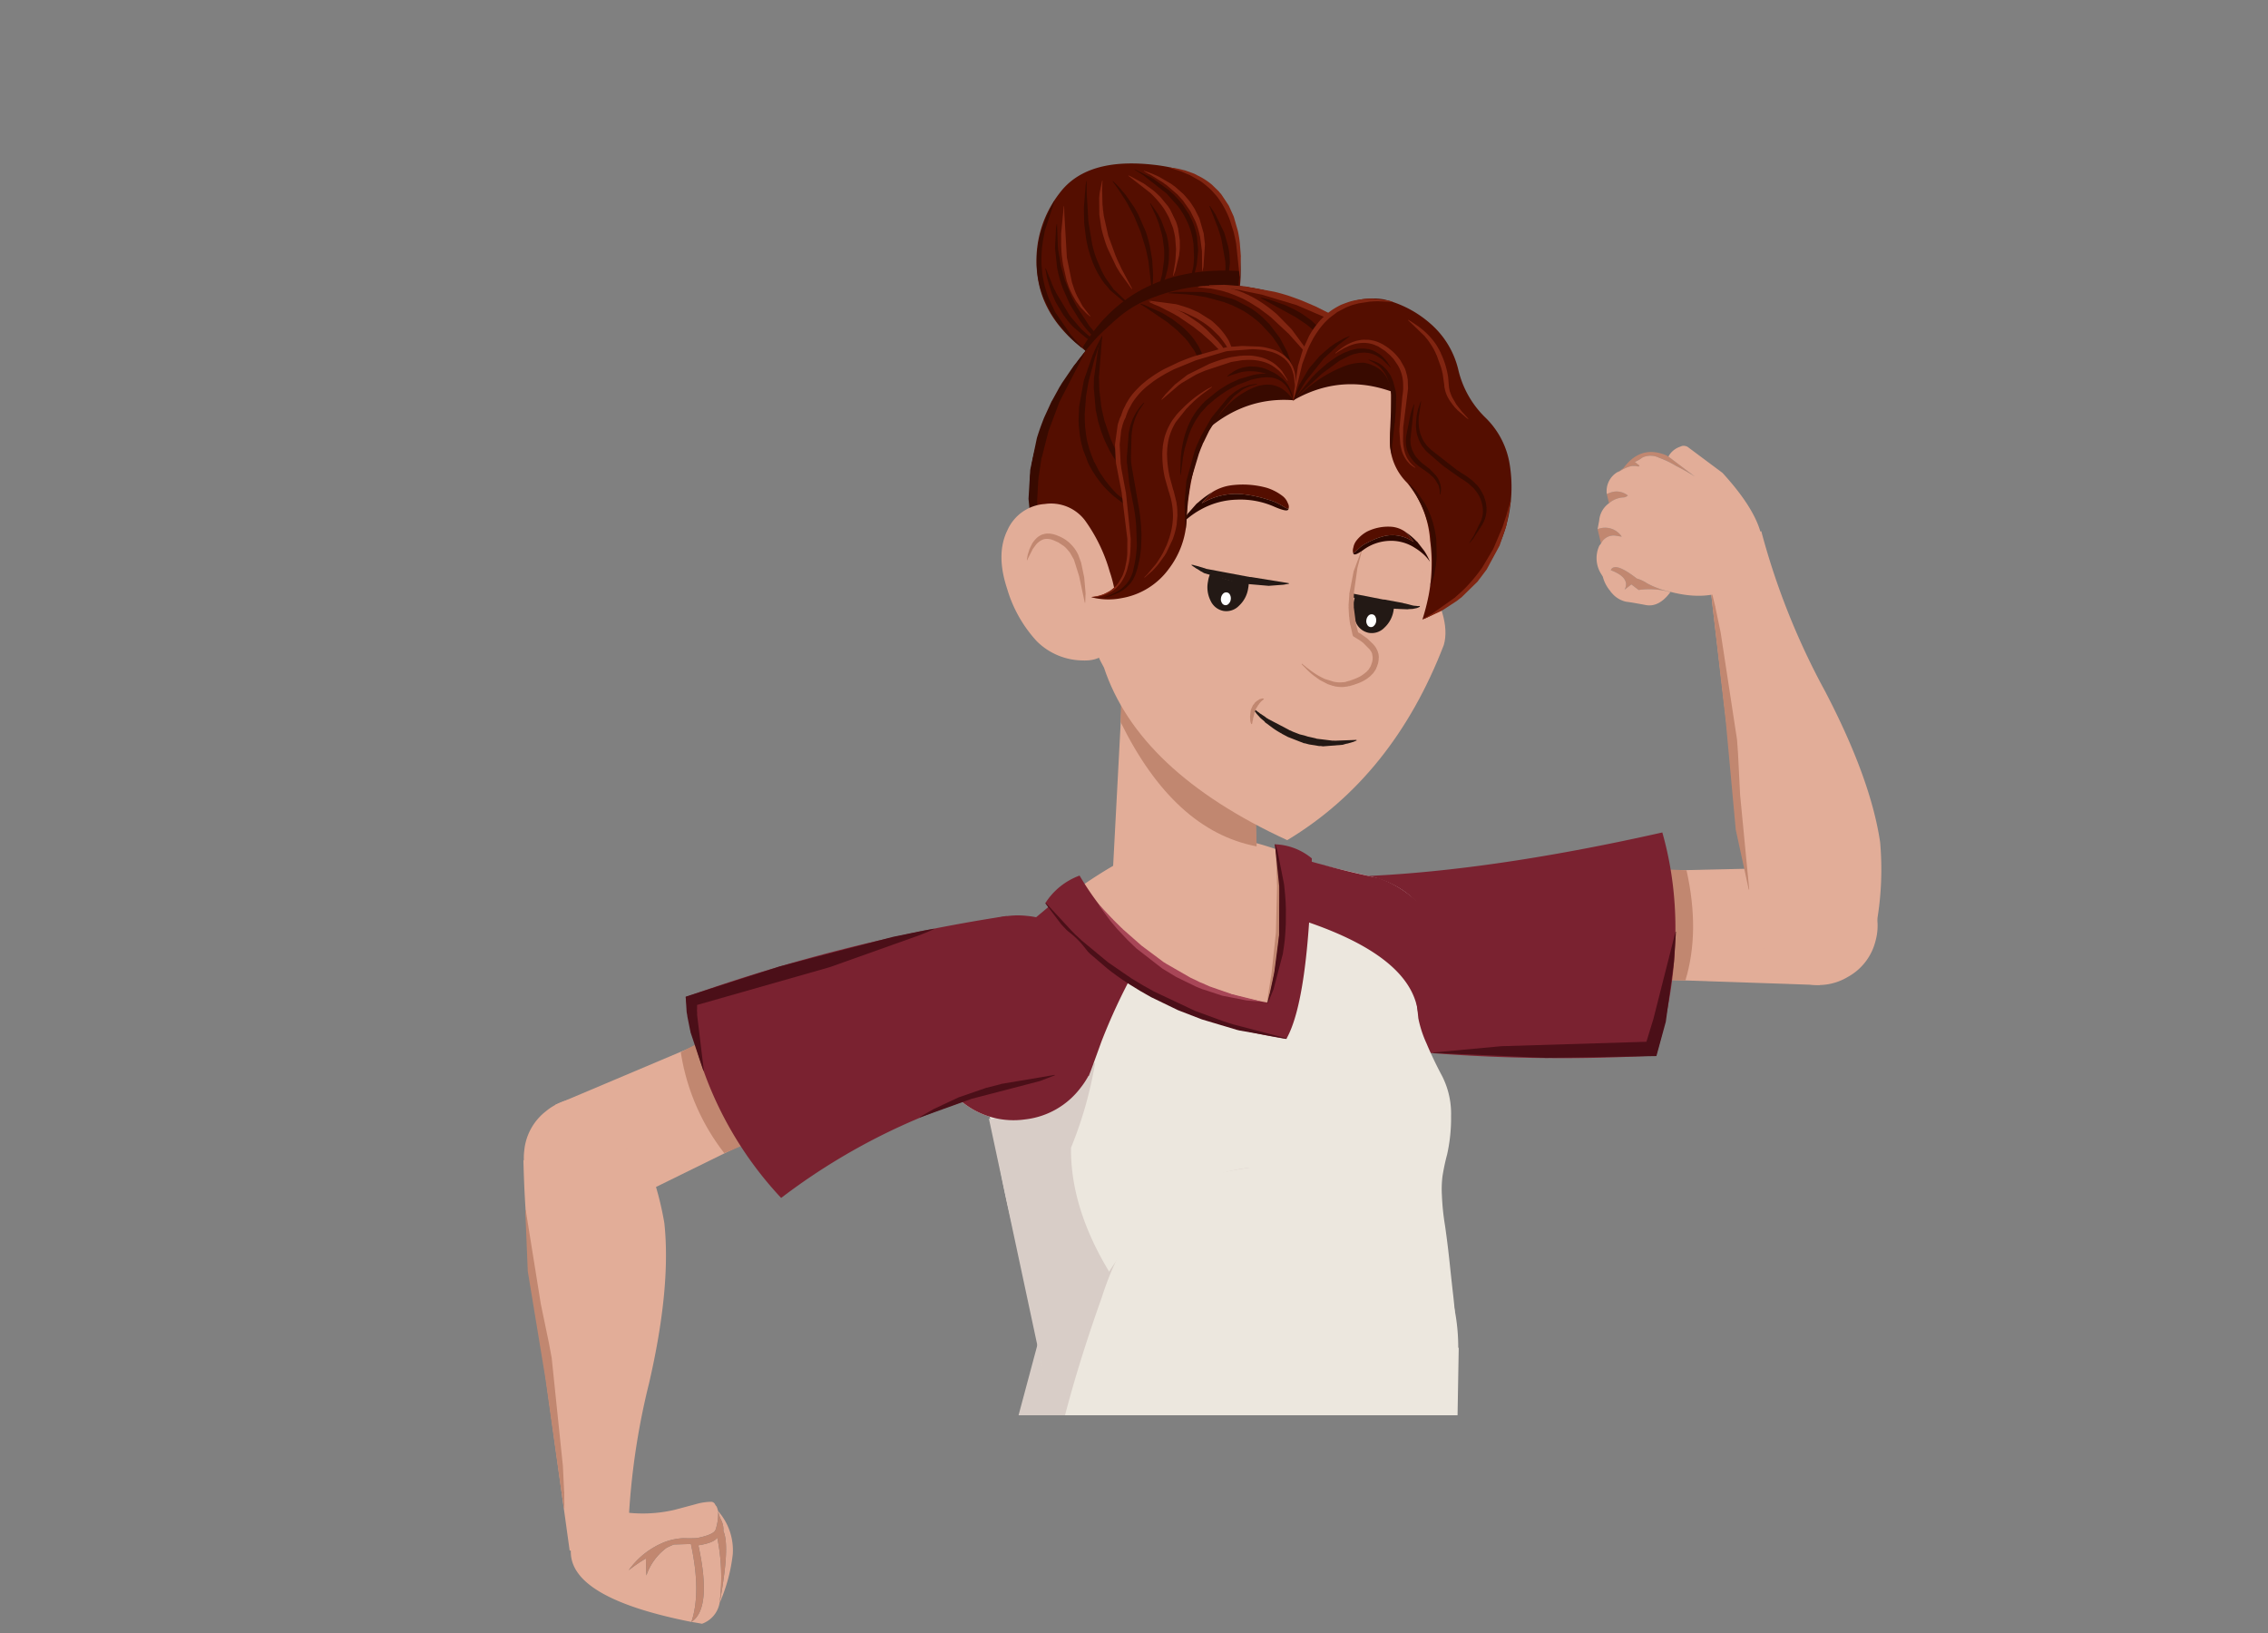 <svg xmlns="http://www.w3.org/2000/svg" xmlns:xlink="http://www.w3.org/1999/xlink" width="375" height="270" viewBox="0 0 375 270">
  <rect x="0" y="0" width="375" height="270" fill="#808080" stroke="none"/>
  <defs>
    <clipPath id="clip-path">
      <rect id="Rectangle_8652" data-name="Rectangle 8652" width="375" height="270" transform="translate(16824 -11926)" fill="#fff" stroke="#707070" stroke-width="1" opacity="0.59"/>
    </clipPath>
    <clipPath id="clip-path-2">
      <path id="Path_74929" data-name="Path 74929" d="M0,0H264V223H64.254s6.376,35.016-3.883,35.016H23.955L0,223Z" transform="translate(63 111)" fill="#fff"/>
    </clipPath>
  </defs>
  <g id="Mask_Group_16585" data-name="Mask Group 16585" transform="translate(-16824 11926)" clip-path="url(#clip-path)">
    <g id="Mask_Group_16576" data-name="Mask Group 16576" transform="translate(16824 -12026)" clip-path="url(#clip-path-2)">
      <g id="female_teen_6" data-name="female teen 6" transform="translate(470.375 943.646)">
        <g id="Group_102640" data-name="Group 102640" transform="translate(-157.783 -697.472) rotate(104.767)">
          <g id="Group_102626" data-name="Group 102626" transform="translate(0.16 7.025)">
            <g id="Group_102625" data-name="Group 102625" transform="translate(0 0)">
              <path id="Path_74826" data-name="Path 74826" d="M0,4.666,18.962.018,24.813,25.74,7.85,31.9Z" fill="#e2ad98"/>
            </g>
          </g>
          <g id="Group_102628" data-name="Group 102628" transform="translate(0 0)">
            <g id="Group_102627" data-name="Group 102627" transform="translate(0 0)">
              <path id="Path_74827" data-name="Path 74827" d="M19.482,9.787a9.433,9.433,0,0,1-2.856,6.92,9.329,9.329,0,0,1-6.872,2.84,9.448,9.448,0,0,1-6.9-2.853A9.512,9.512,0,0,1,.009,9.769a9.391,9.391,0,0,1,2.83-6.894A9.371,9.371,0,0,1,9.737.009a9.322,9.322,0,0,1,6.877,2.878A9.384,9.384,0,0,1,19.482,9.787Z" transform="translate(0 0)" fill="#e2ad98"/>
            </g>
          </g>
          <g id="Group_102631" data-name="Group 102631" transform="translate(6.39 28.705)">
            <g id="Group_102630" data-name="Group 102630" transform="translate(0 0)">
              <g id="Group_102629" data-name="Group 102629">
                <path id="Path_74828" data-name="Path 74828" d="M2.571,16.02,0,4.5Q9.226-.274,17.659.034L20.07,9.78Z" fill="#c18770"/>
              </g>
            </g>
          </g>
          <g id="Group_102633" data-name="Group 102633" transform="translate(1.357 30.2)">
            <g id="Group_102632" data-name="Group 102632" transform="translate(0 0)">
              <path id="Path_74829" data-name="Path 74829" d="M43.246,61.812a13.324,13.324,0,0,1-9.809,4.068,13.458,13.458,0,0,1-9.843-4.086,13.754,13.754,0,0,1-3.558-6.029h-.026Q13.743,34.9.008,8.466,15.154-.494,35.931.064a279.106,279.106,0,0,1,11.343,50.6h-.026q.052.633.052,1.282A13.5,13.5,0,0,1,43.246,61.812Z" fill="#7a2230"/>
            </g>
          </g>
          <g id="Group_102636" data-name="Group 102636" transform="translate(16.665 30.117)">
            <g id="Group_102635" data-name="Group 102635" transform="translate(0 0)">
              <g id="Group_102634" data-name="Group 102634">
                <path id="Path_74830" data-name="Path 74830" d="M29.6,35.847q.051.051-.026.051l-.051-.026L25.656,25.279,18.836,2.274,14.9,2.116.053,2.256A.045.045,0,0,1,0,2.205l.026-.026,4.906-.944L14.822.014,20.7.071l4.949,17.594Z" fill="#4b0f18"/>
              </g>
            </g>
          </g>
          <g id="Group_102639" data-name="Group 102639" transform="translate(31.673 79.039)">
            <g id="Group_102638" data-name="Group 102638" transform="translate(0 0)">
              <g id="Group_102637" data-name="Group 102637">
                <path id="Path_74831" data-name="Path 74831" d="M6.2,3.147,3.136,6.221a.032.032,0,0,1-.051,0L.016,3.141a.032.032,0,0,1,0-.051L3.079.016a.032.032,0,0,1,.051,0L6.2,3.1a.032.032,0,0,1,0,.051M3.105.118,3.131.093H3.079l.026.026-2.987,3L.092,3.09v.051l.026-.026,2.993,3,2.987-3-2.993-3M3.16,3.887l-.051.051-.051-.051V3.169H2.341L2.29,3.117l.051-.051h.716V2.349L3.107,2.3l.051.051v.718h.716l.051.051-.051.051H3.159Z" fill="rgba(0,0,0,0)"/>
              </g>
            </g>
          </g>
        </g>
        <g id="Group_102647" data-name="Group 102647" transform="translate(-187.969 -756.642) rotate(5.339)">
          <g id="Group_102642" data-name="Group 102642" transform="translate(0 0)">
            <g id="Group_102641" data-name="Group 102641" transform="translate(0)">
              <path id="Path_74832" data-name="Path 74832" d="M0,3.756,8.849,0a119.312,119.312,0,0,0,12.969,25.37q8.844,13.668,11.38,23.99a51.085,51.085,0,0,1,.688,13.16l-19.059,4.53a191.27,191.27,0,0,1-5.815-21.1Z" fill="#e2ad98"/>
            </g>
          </g>
          <g id="Group_102644" data-name="Group 102644" transform="translate(1.489 10.635)">
            <g id="Group_102643" data-name="Group 102643" transform="translate(0 0)">
              <path id="Path_74833" data-name="Path 74833" d="M10.8,48.517,7.753,38.91,4.45,21.254.533,2.678V2.627L.507,2.55.02.072Q-.031.02.046.02.1-.031.1.046L.892,2.32.969,2.5v.077L2.224,6.638,6.578,24.064q.358,2.223.384,2.325l.972,6.72,2.944,15.382q.051.051-.026.051Q10.8,48.593,10.8,48.517Z" fill="#c18770"/>
            </g>
          </g>
          <g id="Group_102646" data-name="Group 102646" transform="translate(21.19 61.141)">
            <g id="Group_102645" data-name="Group 102645" transform="translate(0 0)">
              <path id="Path_74834" data-name="Path 74834" d="M3.077,3.832V3.065h.769m-.769,0V2.3m3.078.766L3.078,0,0,3.066,3.076,6.132Zm-3.847,0h.769" transform="translate(0 0)" fill="none" stroke="rgba(0,0,0,0)" stroke-linecap="round" stroke-linejoin="round" stroke-width="0.079"/>
            </g>
          </g>
        </g>
        <g id="Group_102652" data-name="Group 102652" transform="translate(-209.696 -746.589) rotate(-73.176)">
          <g id="Group_102649" data-name="Group 102649" transform="translate(0 0)">
            <g id="Group_102648" data-name="Group 102648">
              <path id="Path_74835" data-name="Path 74835" d="M12.937.809,14.291.015Q14.471.22,14.6.4a2.961,2.961,0,0,1,.463,3.027,1.276,1.276,0,0,1-.486-.539A3.93,3.93,0,0,0,12.937.809m9.593,5.755a3.169,3.169,0,0,0-.744-2.642,5.91,5.91,0,0,1-1.075-1l-.357.923-.2-.128a2.67,2.67,0,0,0-.436-1.437,7.777,7.777,0,0,0-.666-.821q-.026-.026-.384-.359-.23-.205-.589-.539a3.3,3.3,0,0,0,.435.334q.588.437.665.514,4.6,1.621,4.072,6.288a.539.539,0,0,0-.076.282l-1.912,5.179a30.951,30.951,0,0,0,.789-3.487,15.363,15.363,0,0,0,.482-3.1M6.189,1.468,8.284.24a3.3,3.3,0,0,1-.021,4.18q-.077-.436-.129-.923A2.314,2.314,0,0,0,6.189,1.468M2.082,10.7a14.258,14.258,0,0,0-.226,4.078H1.805A12.7,12.7,0,0,0,.624,9.644l.535-1.41L.008,7.412Q2.181,7.8,2.433,4.286q1.585.181-.072,4.514A6.472,6.472,0,0,1,2.082,10.7Z" transform="translate(1.872 0.316)" fill="#c18770"/>
              <path id="Path_74836" data-name="Path 74836" d="M3.728,15.09a14.258,14.258,0,0,1,.226-4.078,6.472,6.472,0,0,0,.279-1.9Q5.89,4.782,4.3,4.6,4.053,8.115,1.879,7.728l1.151.822L2.5,9.96A12.7,12.7,0,0,1,3.677,15.09Q.659,14.01.452,11.753.22,9.547.04,8.521A4.266,4.266,0,0,1,.727,5.88a1.365,1.365,0,0,1,.255-.359A5.892,5.892,0,0,1,2.9,3.651a3.481,3.481,0,0,1,.255-.282A4.872,4.872,0,0,1,7.677,1.63a2.246,2.246,0,0,0,.384.154,2.314,2.314,0,0,1,1.945,2.028q.052.487.129.923a3.3,3.3,0,0,0,.021-4.18L11.587.4a3.888,3.888,0,0,1,3.222.722A3.93,3.93,0,0,1,16.447,3.2a1.276,1.276,0,0,0,.486.539A2.961,2.961,0,0,0,16.47.716q-.128-.18-.307-.385a3.653,3.653,0,0,1,4.219.876,3.3,3.3,0,0,1-.435-.334q.358.334.589.539.358.334.384.359a7.777,7.777,0,0,1,.666.821,2.67,2.67,0,0,1,.436,1.437l.2.128.357-.923a5.91,5.91,0,0,0,1.075,1A3.169,3.169,0,0,1,24.4,6.879a15.364,15.364,0,0,1-.482,3.1,30.952,30.952,0,0,1-.789,3.487l1.912-5.179a3.43,3.43,0,0,1,2.1,1.362,3.534,3.534,0,0,1,.256.334,1.41,1.41,0,0,1,.1.872l-2.447,6.768Q18.953,27.9,13.226,27.847,4.122,25.478,3.728,15.09Z" fill="#e2ad98"/>
            </g>
          </g>
          <g id="Group_102651" data-name="Group 102651" transform="translate(11.403 19.792)">
            <g id="Group_102650" data-name="Group 102650" transform="translate(0 0)">
              <path id="Path_74837" data-name="Path 74837" d="M3.072,3.85V3.081h.767m-.767,0V2.311m3.069.773L3.068,0,0,3.078,3.074,6.159ZM2.3,3.08h.767" fill="none" stroke="rgba(0,0,0,0)" stroke-linecap="round" stroke-linejoin="round" stroke-width="0.079"/>
            </g>
          </g>
        </g>
        <g id="Group_102661" data-name="Group 102661" transform="translate(-299.773 -663.849) rotate(8.272)">
          <g id="Group_102654" data-name="Group 102654" transform="translate(0.049 3.63)">
            <g id="Group_102653" data-name="Group 102653" transform="translate(0 0)">
              <path id="Path_74838" data-name="Path 74838" d="M76,28.817H75.92A32.571,32.571,0,0,0,66.258,9.958,33.023,33.023,0,0,0,42.047-.023,33.04,33.04,0,0,0,17.824,9.984,32.641,32.641,0,0,0,7.806,33.378H7.755L-.054,98.689Q50.7,118.24,84.4,94.63Z" transform="translate(0 0)" fill="#ece7de"/>
            </g>
          </g>
          <g id="Group_102657" data-name="Group 102657" transform="translate(0 0)">
            <g id="Group_102656" data-name="Group 102656" transform="translate(0)">
              <g id="Group_102655" data-name="Group 102655">
                <path id="Path_74839" data-name="Path 74839" d="M55.076,5.772l-4.384-5.8-24.013,1.5L14.305,17.424,9.606,26.5A71.471,71.471,0,0,0,7.47,38.337L-.056,102.267a128.785,128.785,0,0,0,34.961,8.723Q2.559,101.878,16.452,32.657q2.468-14.819,11.5-20.991A57.075,57.075,0,0,1,55.076,5.772Z" fill="#d8cdc7"/>
              </g>
            </g>
          </g>
          <g id="Group_102660" data-name="Group 102660" transform="translate(41.183 102.718)">
            <g id="Group_102659" data-name="Group 102659" transform="translate(0 0)">
              <g id="Group_102658" data-name="Group 102658">
                <path id="Path_74840" data-name="Path 74840" d="M6.219,3.077,3.143.011a.032.032,0,0,0-.051,0L.011,3.08a.032.032,0,0,0,0,.051L3.088,6.2a.032.032,0,0,0,.051,0l3.08-3.069a.032.032,0,0,0,0-.051M3.114,6.094l.026.026H3.088l.026-.026-3-2.989-.026.026V3.08l.026.026,3-2.992,3,2.989-3,2.992m.053-3.757-.051-.051-.051.051v.716H2.346L2.294,3.1l.051.051h.718v.716l.051.051.051-.051V3.155h.718L3.936,3.1l-.051-.051H3.167Z" fill="rgba(0,0,0,0)"/>
              </g>
            </g>
          </g>
        </g>
        <g id="Group_102687" data-name="Group 102687" transform="matrix(0.992, -0.127, 0.127, 0.992, -320.415, -699.61)">
          <g id="Group_102663" data-name="Group 102663" transform="translate(26.896 0.013)">
            <g id="Group_102662" data-name="Group 102662" transform="translate(0 0)">
              <path id="Path_74841" data-name="Path 74841" d="M40.074,7.365a76.768,76.768,0,0,0-7.912-4.136,36.061,36.061,0,0,0-6.324-2.146Q22.959.454,20.155.01A19.06,19.06,0,0,0,14.6.8q-2.662.891-5.3,1.732l-.665.255a72.866,72.866,0,0,0-8.6,4.052q-.154-.153.385,1.2.615,1.531,1.2,2.73a20.782,20.782,0,0,0,3.1,3.93,55.606,55.606,0,0,0,5.686,5.385q3.15,2.6,6.453,4.875a42.423,42.423,0,0,0,6.248,3.625,61.061,61.061,0,0,0,7.374,2.682q1.023-2.627,1.688-3.978a45.018,45.018,0,0,0,2.684-7.166q1.048-3.707,1.891-6.81A15.737,15.737,0,0,1,40.074,7.365Z" transform="translate(0)" fill="#e2ad98"/>
            </g>
          </g>
          <g id="Group_102665" data-name="Group 102665" transform="translate(56.223 3.726)">
            <g id="Group_102664" data-name="Group 102664" transform="translate(0 0)">
              <path id="Path_74842" data-name="Path 74842" d="M4.91,1.15,4.782.028,4.731,0,4.705.053l-.1,1.1v.281l-.026.153v.153L4.323,4.8v.1L4.3,5.027,4.171,6.3V6.43l-.026.051v.077L3,14.056,1.438,20.611.033,25.406q-.051.051.026.051.051.051.051-.025l1.355-2.907.026-.1.051-.1L3.51,16.327l.026-.153.051-.128,1.3-7.881.048-6.581-.026-.153Z" transform="translate(0)" fill="#c18770"/>
            </g>
          </g>
          <g id="Group_102667" data-name="Group 102667" transform="translate(0.231 15.466)">
            <g id="Group_102666" data-name="Group 102666" transform="translate(0 0)">
              <path id="Path_74843" data-name="Path 74843" d="M27.826,13.873a13.376,13.376,0,0,0-4.1-9.823A13.407,13.407,0,0,0,13.91.007,13.513,13.513,0,0,0,4.056,4.041,13.416,13.416,0,0,0,.007,13.86a13.311,13.311,0,0,0,4.058,9.783,13.472,13.472,0,0,0,9.858,4.084,13.316,13.316,0,0,0,9.814-4.074A13.221,13.221,0,0,0,27.826,13.873Z" fill="#ece7de"/>
            </g>
          </g>
          <g id="Group_102669" data-name="Group 102669" transform="translate(6.761 5.513)">
            <g id="Group_102668" data-name="Group 102668" transform="translate(0 0)">
              <path id="Path_74844" data-name="Path 74844" d="M57.011,5.154q-.639,2.55-1.2,5.866a61.135,61.135,0,0,1-1.584,6.835A30.871,30.871,0,0,1,50.8,25.506q-.256.408-.486.842a18.52,18.52,0,0,1-5.888-1.482q-2.637-1.2-5.1-2.63-2.381-1.4-4.712-2.987a40.206,40.206,0,0,1-4.738-3.828,38.638,38.638,0,0,1-3.97-4.517,34.92,34.92,0,0,1-3.177-5.026A38.617,38.617,0,0,1,20.71,1.209Q20.479.6,20.3.01,16.112,4.148.006,11.963.314,15,.521,18.085q.232,3.291.438,6.556.155,2.551.284,5,.129,2.092.258,4.209.181,3.035.413,6.1.258,3.291.438,6.556.181,2.857.464,5.688l.617,6.02q.367,3.268.643,6.632.3,3.367.515,6.76t.361,5.714q.166,2.342.437,4.03a23.805,23.805,0,0,1,1.893-2.652q1.15-1.356,2.865-3.748t3.658-5.074q1.407-1.989,2.968-3.978a60.872,60.872,0,0,1,4.912-5.533,46.344,46.344,0,0,1,5.143-4.385,38.666,38.666,0,0,1,5.349-3.211,25.975,25.975,0,0,1,4.044-1.605A24.415,24.415,0,0,1,42.9,50.3a22.78,22.78,0,0,1,4.787.972,29.786,29.786,0,0,1,7.758,3.855,33.864,33.864,0,0,1,5.506,4.7,70.665,70.665,0,0,1,4.867,5.716,63.5,63.5,0,0,1,4.2,6.175q1.768,2.96,3.587,6a2.276,2.276,0,0,1,.205.816q.076-1.275.1-2.882.025-2.143.1-5.459t.023-6.326a40.277,40.277,0,0,1,.126-5,17.418,17.418,0,0,1,.485-3.061,34.918,34.918,0,0,1,1.227-3.519,27.5,27.5,0,0,0,1.456-6.223,13.781,13.781,0,0,0-.618-6.709q-1.1-2.883-1.9-5.766a18.632,18.632,0,0,1-.8-4.26q.053-1.3.049-3.928a44.4,44.4,0,0,0-.464-6.148,7.718,7.718,0,0,1,1.277-5.866q1.788-2.372,1.2-3.264a13.513,13.513,0,0,0-2.254-2.373,16.368,16.368,0,0,0-5.07-2.808q-3.406-1.3-6.683-2.477A15.992,15.992,0,0,1,57.7.334,24.109,24.109,0,0,1,57.011,5.154Z" transform="translate(0 0)" fill="#ece7de"/>
            </g>
          </g>
          <g id="Group_102672" data-name="Group 102672" transform="translate(8.235 35.332)">
            <g id="Group_102671" data-name="Group 102671" transform="translate(0 0)">
              <g id="Group_102670" data-name="Group 102670">
                <path id="Path_74845" data-name="Path 74845" d="M16.63,34.851q-5.136-11.44-3.773-21.377A65.371,65.371,0,0,0,18.61.009Q.221,8.359,0,6.862l3.759,45.1Z" fill="#d8cdc7"/>
              </g>
            </g>
          </g>
          <g id="Group_102677" data-name="Group 102677" transform="translate(0.003 6.657)">
            <g id="Group_102674" data-name="Group 102674" transform="translate(62.897 0.03)">
              <g id="Group_102673" data-name="Group 102673" transform="translate(0 0)">
                <path id="Path_74846" data-name="Path 74846" d="M17.907,27.965,20.253,9.192a17.6,17.6,0,0,0-5.967-4.849Q9.178,2.616,3.046,0L0,9.234Q18.679,17.9,17.907,27.965Z" transform="translate(0)" fill="#7a2230"/>
              </g>
            </g>
            <g id="Group_102676" data-name="Group 102676" transform="translate(0.001 1.046)">
              <g id="Group_102675" data-name="Group 102675" transform="translate(0 0)">
                <path id="Path_74847" data-name="Path 74847" d="M28.3,24.348a97.924,97.924,0,0,1,6.8-10.786L24.089.012A87.347,87.347,0,0,1,16.1,4.956Q3.973,10.637,3.565,12.3a13.465,13.465,0,0,0-2.814,4.82A24.31,24.31,0,0,0,.011,21.4q.046.945.13,3.444.1,2.526,4.15,6.557a13.473,13.473,0,0,0,9.858,4.086,13.363,13.363,0,0,0,9.828-4.076,13.491,13.491,0,0,0,1.484-1.734l.051.026.153-.281Q26.175,28.5,28.3,24.348Z" fill="#7a2230"/>
              </g>
            </g>
          </g>
          <g id="Group_102679" data-name="Group 102679" transform="translate(22.043 3.301)">
            <g id="Group_102678" data-name="Group 102678" transform="translate(0 0)">
              <path id="Path_74848" data-name="Path 74848" d="M44.62,3.108A10.035,10.035,0,0,0,38.834.019,61.3,61.3,0,0,1,34.366,25.83Q14.217,19.75,6.17,1.049A11.333,11.333,0,0,0,0,4.821Q10,24.313,36.648,32.183,41.15,26.216,44.62,3.108Z" fill="#7a2230"/>
            </g>
          </g>
          <g id="Group_102681" data-name="Group 102681" transform="translate(22.03 3.301)">
            <g id="Group_102680" data-name="Group 102680" transform="translate(0 0)">
              <path id="Path_74849" data-name="Path 74849" d="M28.339,28.71q-.563-.23-1.664-.766L22.3,25.671l-6.325-4.033q-1.613-1.149-3.432-2.629L9.031,15.87,5.164,11.736l-.128-.179-.871-1.021-.051-.1-.256-.306L.092,4.846q-.051-.026-.077,0-.026.051,0,.077L2.167,8.674l3.3,4.542,3.3,3.649q1.383,1.429,3.124,2.909,1.869,1.557,3.457,2.705l4.148,2.706L23.219,27.2l5.633,2.5.1.026.1.051,7.6,2.376q.051.051.051-.025.051-.051-.026-.051L28.339,28.71M39.154,1.192,38.949.044,38.9.019,38.872.07,38.7,7.033,37.65,15.042l-1.584,6.045L34.89,24.4l-.077.128L34.3,25.881q-.051.051.026.051.051.051.051-.025l1.228-2.142,2.25-5.56q.434-1.454.639-2.346l.255-1.224q.23-1.173.23-1.25l.332-2.474q.127-1.071.178-2.423l.05-1.709Z" fill="#4b0f18"/>
            </g>
          </g>
          <g id="Group_102683" data-name="Group 102683" transform="translate(30.801 9.618)">
            <g id="Group_102682" data-name="Group 102682" transform="translate(0 0)">
              <path id="Path_74850" data-name="Path 74850" d="M18.337,17.443,22.2,18.72l2.048.435q.051.051.051-.025.051-.051-.026-.051L19.8,17.342l-.128-.077-3.277-1.634q-1-.587-1.127-.689l-.461-.255-.128-.1-1.2-.766L9.707,10.96l-.128-.128-.154-.1L6.1,7.515,3.381,4.427,3.3,4.3l-.1-.1L2,2.666l-.051-.1-.154-.179L.077.013Q.026-.013,0,.013V.089L1.537,2.845l.077.1.051.1.845,1.3Q3.535,5.779,3.945,6.315L5.2,7.872l3.842,3.853,2.049,1.633,3.1,2.042.154.077.154.1.615.332.077.051.077.026Z" transform="translate(0 0)" fill="#a84657"/>
            </g>
          </g>
          <g id="Group_102686" data-name="Group 102686" transform="translate(43.213 82.652)">
            <g id="Group_102685" data-name="Group 102685" transform="translate(0 0)">
              <g id="Group_102684" data-name="Group 102684">
                <path id="Path_74851" data-name="Path 74851" d="M6.209,3.077,3.136.014a.032.032,0,0,0-.051,0L.014,3.074a.032.032,0,0,0,0,.051L3.088,6.187a.032.032,0,0,0,.051,0l3.07-3.059a.032.032,0,0,0,0-.051m-3.1,3.008.026.026H3.088l.026-.025L.117,3.1l-.026.025V3.074L.117,3.1,3.11.116l3,2.986L3.113,6.085m.049-3.75-.051-.051-.051.051V3.05H2.344L2.293,3.1l.051.051h.717v.714l.051.051.051-.051V3.152H3.88L3.931,3.1,3.88,3.05H3.163Z" fill="rgba(0,0,0,0)"/>
              </g>
            </g>
          </g>
        </g>
        <g id="Group_102698" data-name="Group 102698" transform="matrix(1, -0.02, 0.02, 1, -287.702, -740.752)">
          <g id="Group_102689" data-name="Group 102689" transform="translate(0.001 9.696)">
            <g id="Group_102688" data-name="Group 102688" transform="translate(0 0)">
              <path id="Path_74852" data-name="Path 74852" d="M24.222,41.789l.1-40.663L2.8,0,0,38.439Q18.5,50.248,24.222,41.789Z" fill="#e2ad98"/>
            </g>
          </g>
          <g id="Group_102691" data-name="Group 102691" transform="translate(2.603 0)">
            <g id="Group_102690" data-name="Group 102690" transform="translate(0 0)">
              <path id="Path_74853" data-name="Path 74853" d="M3.164,3.152A10.375,10.375,0,0,0,0,10.785a10.378,10.378,0,0,0,3.165,7.633,10.458,10.458,0,0,0,7.663,3.153A10.455,10.455,0,0,0,18.49,18.42a10.375,10.375,0,0,0,3.164-7.633,10.378,10.378,0,0,0-3.165-7.633A10.458,10.458,0,0,0,10.827,0,10.455,10.455,0,0,0,3.164,3.152Z" transform="translate(0)" fill="#e2ad98"/>
            </g>
          </g>
          <g id="Group_102694" data-name="Group 102694" transform="translate(2.284 8.112)">
            <g id="Group_102693" data-name="Group 102693" transform="translate(0 0)">
              <g id="Group_102692" data-name="Group 102692" transform="translate(0 0)">
                <path id="Path_74854" data-name="Path 74854" d="M22.066,29.419,21.987,0,.308,1.278,0,8.434Q8.468,26.555,22.066,29.419Z" fill="#c18770"/>
              </g>
            </g>
          </g>
          <g id="Group_102697" data-name="Group 102697" transform="translate(8.611 49.682)">
            <g id="Group_102696" data-name="Group 102696" transform="translate(0 0)">
              <g id="Group_102695" data-name="Group 102695">
                <path id="Path_74855" data-name="Path 74855" d="M6.222,3.08,3.143.013a.032.032,0,0,0-.051,0L.013,3.08a.032.032,0,0,0,0,.051L3.092,6.2a.032.032,0,0,0,.051,0L6.222,3.131a.032.032,0,0,0,0-.051M3.118,6.1l.026.026H3.092L3.118,6.1l-3-2.991L.09,3.131V3.08l.026.026,3-2.99,3,2.991-3,2.99m.051-3.757-.051-.051-.051.051v.716H2.348L2.3,3.105l.051.051h.718v.716l.051.051.051-.051V3.157h.718l.051-.051-.051-.051H3.169Z" fill="rgba(0,0,0,0)"/>
              </g>
            </g>
          </g>
        </g>
        <g id="Group_102828" data-name="Group 102828" transform="translate(-296.008 -819.301) rotate(9.866)">
          <g id="Group_102701" data-name="Group 102701" transform="translate(14.031 24.371)">
            <g id="Group_102700" data-name="Group 102700" transform="translate(0 0)">
              <g id="Group_102699" data-name="Group 102699">
                <path id="Path_74856" data-name="Path 74856" d="M52.465,7.685Q44.4.121,31.194-.018A29.835,29.835,0,0,0,8.988,8.823,29.552,29.552,0,0,0-.02,30.489q0,12.679,10.149,21.518,10.175,8.86,29.5,8.97,19.353.14,19.489-9.841T59.9,28.2Q60.553,15.255,52.465,7.685Z" fill="#e2ad98"/>
              </g>
            </g>
          </g>
          <g id="Group_102704" data-name="Group 102704" transform="translate(17.616 58.661)">
            <g id="Group_102703" data-name="Group 102703" transform="translate(0 0)">
              <g id="Group_102702" data-name="Group 102702" transform="translate(0)">
                <path id="Path_74857" data-name="Path 74857" d="M59.892,11.388Q60.4,6.706,54.23-.035L.2,3.246Q-1.039,17.28,5.165,24.689q8.574,15.981,34.746,22.932Q55.363,34.243,59.892,11.388Z" fill="#e2ad98"/>
              </g>
            </g>
          </g>
          <g id="Group_102723" data-name="Group 102723" transform="translate(34.15 57.521)">
            <g id="Group_102709" data-name="Group 102709" transform="translate(27.452 3.912)">
              <g id="Group_102706" data-name="Group 102706" transform="translate(0 0)">
                <g id="Group_102705" data-name="Group 102705">
                  <path id="Path_74858" data-name="Path 74858" d="M6.739,4.38a4.933,4.933,0,0,0-.994-3.11A2.909,2.909,0,0,0,3.371,0,2.961,2.961,0,0,0,.979,1.273,5,5,0,0,0,0,4.385,4.92,4.92,0,0,0,.975,7.478a2.942,2.942,0,0,0,2.39,1.289A2.907,2.907,0,0,0,5.741,7.475,4.875,4.875,0,0,0,6.739,4.38Z" fill="#231915"/>
                </g>
              </g>
              <g id="Group_102708" data-name="Group 102708" transform="translate(2.586 5.656)">
                <g id="Group_102707" data-name="Group 102707" transform="translate(0 0)">
                  <path id="Path_74859" data-name="Path 74859" d="M1.628,1.026A1.242,1.242,0,0,0,1.363.281.665.665,0,0,0,.782,0,.712.712,0,0,0,.217.315,1.276,1.276,0,0,0,0,1.093a1.122,1.122,0,0,0,.265.728.7.7,0,0,0,.6.3.659.659,0,0,0,.548-.331A1.169,1.169,0,0,0,1.628,1.026Z" fill="#fff"/>
                </g>
              </g>
            </g>
            <g id="Group_102711" data-name="Group 102711" transform="translate(25.712 1.133)">
              <g id="Group_102710" data-name="Group 102710" transform="translate(0 0)">
                <path id="Path_74860" data-name="Path 74860" d="M8.939.038a35.148,35.148,0,0,0-3.549,0Q3.153.166,2.51,1.477A35.456,35.456,0,0,1,0,5.615q.05.5,1.372.6,1.327.13,3.047.232,1.749.1,4.252.131a8.726,8.726,0,0,0,4.152-1A25.151,25.151,0,0,0,8.939.038Z" transform="translate(0 0)" fill="#e2ad98"/>
              </g>
            </g>
            <g id="Group_102713" data-name="Group 102713" transform="translate(25.876 6.715)">
              <g id="Group_102712" data-name="Group 102712" transform="translate(0 0)">
                <path id="Path_74861" data-name="Path 74861" d="M8.838,1.262l.134-.033h.134l1.473-.2.2-.067.6-.134.6-.234L12.12.526l.1-.067.067-.033.067-.067.067-.033.067-.067v-.1h-.134l-.034.033h-.134L12.12.226h-.234a3.321,3.321,0,0,1-.569.034L10.078.16H9.81L9.575.127,6.5.1,6.361.129.2,0,.067.033,0,.1.033.133l.3.133.1.067,2.41.8,1.64.266,1.774.066.167-.033H7L7.164,1.4h.268Z" transform="translate(0 0)" fill="#231915"/>
              </g>
            </g>
            <g id="Group_102718" data-name="Group 102718" transform="translate(3.144 4.461)">
              <g id="Group_102715" data-name="Group 102715" transform="translate(0 0)">
                <g id="Group_102714" data-name="Group 102714">
                  <path id="Path_74862" data-name="Path 74862" d="M6.739,4.38a4.933,4.933,0,0,0-.994-3.11A2.909,2.909,0,0,0,3.371,0,2.961,2.961,0,0,0,.979,1.273,5,5,0,0,0,0,4.385,4.92,4.92,0,0,0,.975,7.478a2.942,2.942,0,0,0,2.39,1.289A2.907,2.907,0,0,0,5.741,7.475,4.875,4.875,0,0,0,6.739,4.38Z" fill="#231915"/>
                </g>
              </g>
              <g id="Group_102717" data-name="Group 102717" transform="translate(2.586 5.656)">
                <g id="Group_102716" data-name="Group 102716" transform="translate(0 0)">
                  <path id="Path_74863" data-name="Path 74863" d="M1.628,1.026A1.242,1.242,0,0,0,1.363.281.665.665,0,0,0,.782,0,.712.712,0,0,0,.217.315,1.276,1.276,0,0,0,0,1.093a1.122,1.122,0,0,0,.265.728.7.7,0,0,0,.6.3.659.659,0,0,0,.548-.331A1.169,1.169,0,0,0,1.628,1.026Z" fill="#fff"/>
                </g>
              </g>
            </g>
            <g id="Group_102720" data-name="Group 102720" transform="translate(0.469 0)">
              <g id="Group_102719" data-name="Group 102719" transform="translate(0 0)">
                <path id="Path_74864" data-name="Path 74864" d="M11.784,2.42A17.7,17.7,0,0,0,9.341.62,3.866,3.866,0,0,0,6.395.089,6.314,6.314,0,0,0,3.146,2.126,23.4,23.4,0,0,0,0,6.732q.557.159,1.239.366.712.2,3.381.732a11.906,11.906,0,0,0,5.123-.037,12.5,12.5,0,0,1,3.717-.4,5.108,5.108,0,0,0,2.612-.435A4.3,4.3,0,0,0,15,5.321Q13.423,3.854,11.784,2.42Z" fill="#e2ad98"/>
              </g>
            </g>
            <g id="Group_102722" data-name="Group 102722" transform="translate(-0.004 6.571)">
              <g id="Group_102721" data-name="Group 102721" transform="translate(0 0)">
                <path id="Path_74865" data-name="Path 74865" d="M13.157,1.286l2.378-.6.837-.3.034-.067L16.338.283,10.044.354,9.81.387l-7.3-.1L2.21.225H2.076L1.908.192l-.6-.066L1.138.093H1L.7.06H.536L.368.026h-.3Q0-.04,0,.06L.033.127l.87.4L1.038.56l.7.3.167.033.134.067.3.1H2.41l5.658.664Z" transform="translate(0 0)" fill="#231915"/>
              </g>
            </g>
          </g>
          <g id="Group_102728" data-name="Group 102728" transform="translate(54.917 56.128)">
            <g id="Group_102725" data-name="Group 102725" transform="translate(0.103 0)">
              <g id="Group_102724" data-name="Group 102724" transform="translate(0 0)">
                <path id="Path_74866" data-name="Path 74866" d="M12.173,19.934a7.179,7.179,0,0,0-4.332-5.851Q5.169,8.561,6.49.818q-2.333-1.877-5.336.54L-.014,21.093Q6.41,25.651,12.173,19.934Z" fill="#e2ad98"/>
              </g>
            </g>
            <g id="Group_102727" data-name="Group 102727" transform="translate(0 0.694)">
              <g id="Group_102726" data-name="Group 102726" transform="translate(0 0)">
                <path id="Path_74867" data-name="Path 74867" d="M6.334,3.14,6.593.047Q6.644,0,6.567,0L6.516.021l-.7,3.758L5.742,7.614l.026.051.178,1.764L6,9.659v.1l.333,1.457.077.2.051.23.282.869.1.2.615,1.482a.467.467,0,0,0,.282.255h.026l1.128.459.539.281,1,.715.128.077v.026h.026l.077.077.051.026v.026h.026l.026.051.051.051h.026l.026.026.231.307.051.1.2.562v.077l.051.256v.435l-.026.128v.077l-.026.077v.128l-.051.153v.1l-.026.026v.077l-.231.588-.308.46-.411.46a4.551,4.551,0,0,1-.924.767,11.985,11.985,0,0,1-1.078.64l-.128.077-.154.051-.128.077-.154.051L7.708,22l-.359.128-.128.026a4.7,4.7,0,0,1-1.206.18H5.706l-1.539-.2-.616-.179A10.423,10.423,0,0,1,2.346,21.5q-.385-.153-1.154-.562a4.189,4.189,0,0,1-.564-.306l-.564-.306q-.077-.077-.077.026V20.4l1.077.766a12.491,12.491,0,0,0,1.1.689l1.205.587,1.436.459.846.127h.257l.1.026A6.388,6.388,0,0,0,7.4,22.924l.59-.179.051-.026h.026l.154-.077.18-.051.308-.154a4.311,4.311,0,0,0,.59-.307l.59-.333a7.673,7.673,0,0,0,1.1-.844l.488-.537.411-.588.308-.69.051-.179v-.077l.026-.026V18.78l.051-.179.026-.179v-.077l.026-.1.026-.179v-.537l-.051-.383v-.1l-.128-.46-.077-.179-.051-.051-.026-.1-.051-.077-.051-.1-.333-.46-.051-.026-.026-.051-.256-.255-.051-.026-.026-.026-.154-.128-1.128-.766-1.231-.587-.436-.153-.589-1.3L6.843,9.581v-.1l-.051-.2L6.537,7.767V7.639l-.026-.026V7.537L6.46,7.1Z" fill="#c18770"/>
              </g>
            </g>
          </g>
          <g id="Group_102731" data-name="Group 102731" transform="translate(29.963 51.785) rotate(-11.892)">
            <g id="Group_102730" data-name="Group 102730" transform="translate(0 0)">
              <g id="Group_102729" data-name="Group 102729" transform="translate(0)">
                <path id="Path_74868" data-name="Path 74868" d="M0,2.838l.836-.387a11.043,11.043,0,0,1,5.792-.892,20.608,20.608,0,0,1,4.359,1.071,8.9,8.9,0,0,1,1.4.565q.448.238,1.314.8a.832.832,0,0,0,.627.208.224.224,0,0,1-.03.119,1.18,1.18,0,0,0-.06-.982,2.668,2.668,0,0,0-.9-1.279,8.4,8.4,0,0,0-2.508-1.4A14.818,14.818,0,0,0,5.016.042a7.854,7.854,0,0,0-3.135.981A19.078,19.078,0,0,0,0,2.838Z" transform="translate(3.583 0)" fill="#540e00"/>
                <path id="Path_74869" data-name="Path 74869" d="M3.762,1.071l-.239.178q-.075.058-.149.119a.163.163,0,0,1-.06.03.265.265,0,0,1-.06.059.315.315,0,0,1-.06.059,2.329,2.329,0,0,1-.209.149.06.06,0,0,1-.03.03.246.246,0,0,1-.06.059.133.133,0,0,1-.06.03.061.061,0,0,1-.06.03L1.225,3.45A9.537,9.537,0,0,0,0,5.384,8.5,8.5,0,0,1,1.046,4.343,13.116,13.116,0,0,1,3.434,2.826a12.882,12.882,0,0,1,5.941-1.4,13.894,13.894,0,0,1,6.091,1.339q1.971.952,2.329.655l.03-.03.06-.089a.224.224,0,0,0,.03-.119.832.832,0,0,1-.627-.208q-.866-.565-1.314-.8a8.9,8.9,0,0,0-1.4-.565A20.608,20.608,0,0,0,10.211.537a11.043,11.043,0,0,0-5.792.892l-.836.387A19.078,19.078,0,0,1,5.464,0,14.325,14.325,0,0,0,3.762,1.071Z" transform="translate(0 1.023)" fill="#2b0700"/>
              </g>
            </g>
          </g>
          <g id="Group_102734" data-name="Group 102734" transform="matrix(-0.976, 0.218, -0.218, -0.976, 72.905, 56.898)">
            <g id="Group_102733" data-name="Group 102733" transform="translate(0 0)">
              <g id="Group_102732" data-name="Group 102732">
                <path id="Path_74870" data-name="Path 74870" d="M0,1.423l.589.37a5.983,5.983,0,0,0,4.081.854A11.457,11.457,0,0,0,7.741,1.623a5.47,5.47,0,0,0,.989-.54q.315-.228.925-.768.261-.252.442-.2A.276.276,0,0,0,10.076,0a1.5,1.5,0,0,1-.042.939A2.683,2.683,0,0,1,9.4,2.164,5.716,5.716,0,0,1,7.636,3.5a7.873,7.873,0,0,1-4.1.6,4.562,4.562,0,0,1-2.209-.939A16.523,16.523,0,0,1,0,1.423Z" transform="translate(2.525 1.992)" fill="#540e00"/>
                <path id="Path_74871" data-name="Path 74871" d="M2.651,4.126l-.168-.171Q2.43,3.9,2.378,3.841a.107.107,0,0,0-.042-.028.232.232,0,0,0-.042-.057A.278.278,0,0,0,2.251,3.7,1.76,1.76,0,0,0,2.1,3.557a.053.053,0,0,0-.021-.028.215.215,0,0,0-.042-.057A.087.087,0,0,0,2,3.443a.041.041,0,0,0-.042-.028L.863,1.849A10.036,10.036,0,0,1,0,0,7.475,7.475,0,0,0,.736,1,9.451,9.451,0,0,0,2.42,2.447,7.2,7.2,0,0,0,6.606,3.785,7.708,7.708,0,0,0,10.9,2.506q1.388-.91,1.641-.626l.021.028.042.085a.276.276,0,0,1,.021.114q-.181-.053-.442.2-.61.54-.925.768a5.47,5.47,0,0,1-.989.54A11.457,11.457,0,0,1,7.195,4.639a5.983,5.983,0,0,1-4.081-.854l-.589-.37A16.523,16.523,0,0,0,3.85,5.15,10.256,10.256,0,0,1,2.651,4.126Z" fill="#2b0700"/>
              </g>
            </g>
          </g>
          <g id="Group_102739" data-name="Group 102739" transform="matrix(0.999, -0.034, 0.034, 0.999, 47.826, 83.958)">
            <g id="Group_102736" data-name="Group 102736" transform="translate(0.383 1.831)">
              <g id="Group_102735" data-name="Group 102735" transform="translate(0 0)">
                <path id="Path_74872" data-name="Path 74872" d="M17.623,2.869q0-.123-.073-.041l-3.47.616H13.9l-.146.041-2.667.042-.219-.041L9.441,3.365l-.11-.041h-.11l-.183-.041L8.2,3.2,6.993,2.916l-.365-.123-.219-.041-.183-.082L2.684,1.4l-.146-.082L2.392,1.28l-.256-.164L1.187.666,1,.544.822.462.128.053Q.018-.07.018.094a.055.055,0,0,0,0,.082L.383.544l.11.082L.639.79l.73.614.767.491.11.123,1.424.777a13.789,13.789,0,0,0,1.461.655h.037l.146.082L6.335,3.9l2.739.654h.219l.657.082,1.717.04.219-.041h.4l3.178-.7.548-.246.256-.082.913-.41.4-.246Q17.7,2.951,17.623,2.869Z" fill="#231915"/>
              </g>
            </g>
            <g id="Group_102738" data-name="Group 102738" transform="translate(0 0)">
              <g id="Group_102737" data-name="Group 102737" transform="translate(0)">
                <path id="Path_74873" data-name="Path 74873" d="M1.9,0H1.607L1.388.122,1.242.163,1.169.2,1.1.286.8.532.657.7H.621V.737L.511.86.4,1.106l-.146.2-.22.737L0,2.293l.036.983.146.7.109.246v.041L.327,4.3l.036.082L.4,4.423l.073.041.037-.082.037-.041v-.41l.037-.164V3.317l.037-.082v-.2l.037-.2v-.2l.037-.082V2.416l.073-.287L.8,2.047V1.924l.11-.287L.949,1.6V1.556l.11-.246L1.1,1.187l.073-.082L1.241.941,1.5.532l.365-.41Z" fill="#c18770"/>
              </g>
            </g>
          </g>
          <g id="Group_102771" data-name="Group 102771" transform="translate(0 0)">
            <g id="Group_102741" data-name="Group 102741" transform="translate(0 0)">
              <g id="Group_102740" data-name="Group 102740">
                <path id="Path_74874" data-name="Path 74874" d="M.778,21.149q2.079,7.113,10.066,11.139a85.674,85.674,0,0,0,13.164,5.594q5.177,1.569,7.123-4.721a89.242,89.242,0,0,0,2.84-12.094q.914-5.785-2.479-13.723Q28.078-.615,16.791.038,5.484.67,2.1,7.363A18.131,18.131,0,0,0,.778,21.149Z" fill="#540e00"/>
              </g>
            </g>
            <g id="Group_102744" data-name="Group 102744" transform="translate(10.248 14.936)">
              <g id="Group_102743" data-name="Group 102743" transform="translate(0 0)">
                <g id="Group_102742" data-name="Group 102742">
                  <path id="Path_74875" data-name="Path 74875" d="M25.491,23.1,23.422-.015Q5.889,1.923-.011,16.869L12.422,27.684Z" fill="#380a00"/>
                </g>
              </g>
            </g>
            <g id="Group_102746" data-name="Group 102746" transform="translate(2.507 12.466)">
              <g id="Group_102745" data-name="Group 102745" transform="translate(0 0)">
                <path id="Path_74876" data-name="Path 74876" d="M.077.036q0-.06-.04-.02-.061,0-.02.04V.7l.02.1L.418,3.926l.908,3.2.222.524.04.141.182.4a17.639,17.639,0,0,0,1.091,2.136L4.417,12.67,6.56,15.087l.121.1.849.826.121.081.1.1,1.941,1.551,3.8,2.335,1.031.5q.04,0,.04-.02.04-.04-.02-.04L11.554,18.45,8.238,15.671l-2.607-2.78-1.112-1.45L2.943,8.922l-.02-.081-.04-.06L1.974,6.867l-.04-.06L.944,4.026l-.02-.121-.04-.1Z" fill="#380a00"/>
              </g>
            </g>
            <g id="Group_102748" data-name="Group 102748" transform="translate(6.112 4.603)">
              <g id="Group_102747" data-name="Group 102747" transform="translate(0 0)">
                <path id="Path_74877" data-name="Path 74877" d="M.077.036q0-.06-.04-.02-.061,0-.02.04V.621L.377,4.45l.5,2.539.686,2.257q.4,1.108.808,1.995l.3.6.04.06.02.06.667,1.189.3.443a.218.218,0,0,0,.081.1l.061.121.626.846a.218.218,0,0,1,.081.1.218.218,0,0,1,.081.1l.667.745.1.081.081.1.424.423.1.06,1.031.866L9.45,18.552l1.173.422q.04.04.04-.02.04-.04-.02-.04l-.222-.121L7.53,16.86,5.892,15.249,5.205,14.4l-.061-.1-.081-.1-.97-1.471A16.747,16.747,0,0,1,3.1,10.9l-.323-.725L1.509,6.565.46,2.112.44,1.951.4,1.81Z" fill="#380a00"/>
              </g>
            </g>
            <g id="Group_102750" data-name="Group 102750" transform="translate(10.437 3.871)">
              <g id="Group_102749" data-name="Group 102749" transform="translate(0 0)">
                <path id="Path_74878" data-name="Path 74878" d="M5.942,7.433l1.131,2.2.061.1.121.3.1.181.707,1.753L9.455,16.7q0,.06.04.02.061,0,.02-.04V16.46l-.181-1.733-.04-.141-.06-.464-.585-2.458L7.842,9.407l-.061-.1L7.6,8.883q-.364-.826-.828-1.652l-1.657-2.5L4.286,3.706,2.507,1.893l-.869-.725-.1-.1-.93-.7L.465.282.061,0H0V.06L1.294,1.329l.04.06L2.628,2.78a1.7,1.7,0,0,0,.243.282L4.447,5.076Z" transform="translate(0 0)" fill="#380a00"/>
              </g>
            </g>
            <g id="Group_102752" data-name="Group 102752" transform="translate(17.171 6.416)">
              <g id="Group_102751" data-name="Group 102751" transform="translate(0 0)">
                <path id="Path_74879" data-name="Path 74879" d="M.061.01Q.04-.01,0,.01v.06L1.313,1.964l.141.242a11.457,11.457,0,0,1,.626,1.068l.747,1.572.061.181.081.161L3.495,6.88l.02.04.02.06.081.363q.141.705.242,1.491l.1,2.418-.02.081-.1,1.27v.141l-.487,2.7q-.04.04.02.04l.04-.02.446-1.008.486-1.613.02-.161.183-.867v-.081l.061-.363v-.081l.02-.081v-.181q0-.04.061-.746V9.238l-.02-.1-.02-.383L4.4,7.162q-.2-.826-.444-1.531L3.617,4.8,3.6,4.724,2.244,2.407,1.516,1.48Z" transform="translate(0 0)" fill="#380a00"/>
              </g>
            </g>
            <g id="Group_102754" data-name="Group 102754" transform="translate(1.936 19.963)">
              <g id="Group_102753" data-name="Group 102753" transform="translate(0 0)">
                <path id="Path_74880" data-name="Path 74880" d="M2.4,3.663l-.04-.081L2.3,3.521,2.219,3.38l-.1-.121-.04-.06-.061-.06-.505-.766-.061-.121L.077.036q0-.06-.04-.02-.061,0-.02.04l.04.181L.6,1.668l1.05,2.075.1.141.04.081.828,1.249L4.259,7.128l.081.06.829.785a14.294,14.294,0,0,0,1.152.886l2.285,1.349.081.02.121.06,2.1.744q.04.04.04-.02l-.02-.04L7.555,8.9,5.7,7.369a6.362,6.362,0,0,1-.526-.483Z" fill="#380a00"/>
              </g>
            </g>
            <g id="Group_102756" data-name="Group 102756" transform="translate(26.901 5.16)">
              <g id="Group_102755" data-name="Group 102755" transform="translate(0 0)">
                <path id="Path_74881" data-name="Path 74881" d="M1.172,1.178l-.162-.161L.889.856.061.01Q.04-.01,0,.01v.06L.081.212.2.373.263.494l1.758,2.9.061.141.646,1.209.02.081.081.141L4.121,8.533l.1.383.02.161.04.141.1.544v.081L4.5,10.85v.262l.02.141V12.3l-.041.4v.181l-.081.786q-.04.04.02.04l.04-.02.142-.343.426-1.955v-.141l.02-.141v-.141l.02-.06L4.95,8.774,4.688,7.585a12.226,12.226,0,0,0-.444-1.35l-.02-.081-.04-.081-.99-2.055-.04-.06-.04-.081Z" transform="translate(0 0)" fill="#380a00"/>
              </g>
            </g>
            <g id="Group_102758" data-name="Group 102758" transform="translate(13.659 1.313)">
              <g id="Group_102757" data-name="Group 102757" transform="translate(0 0)">
                <path id="Path_74882" data-name="Path 74882" d="M11.4,7.708l-.263-.443-.02-.06a9.475,9.475,0,0,0-.667-.967L10.287,6l-.1-.121-.04-.06L8.913,4.485a19.64,19.64,0,0,0-1.739-1.41L6.163,2.431,3.312,1.022l-.2-.06L2.928.881.057.016q-.04-.04-.04.02-.04.04.02.04L1.512.7,5.9,3.056,8.063,4.767l.061.04.04.06.2.181A13.9,13.9,0,0,1,9.8,6.7a11.962,11.962,0,0,1,1.152,1.874,12.913,12.913,0,0,1,.767,1.975l.423,1.955a12.068,12.068,0,0,1,.181,1.794l-.164,3.749q-.04.04.02.04l.04-.02.467-2.217.143-2.116L12.65,11.4l-.565-2.116a9.937,9.937,0,0,0-.424-1.048L11.6,8.091,11.52,7.97Z" fill="#380a00"/>
              </g>
            </g>
            <g id="Group_102760" data-name="Group 102760" transform="translate(19.34 -0.004)">
              <g id="Group_102759" data-name="Group 102759" transform="translate(0 0)">
                <path id="Path_74883" data-name="Path 74883" d="M14.513,15.731l-.423-3.265-.545-2.136a18.258,18.258,0,0,0-.666-1.914l-1.071-2.2L10.7,4.588,9.141,2.937l-.384-.3-.04-.06L7.361,1.648A11.766,11.766,0,0,0,5.5.782L4.166.36,2.589.079,2.225.059Q1.557,0,1.052,0L.04.04A.036.036,0,0,0,0,.081L.02.1l1.4.18H1.5L1.557.3l.3.04L3.539.723l.081.04,1.658.583a14.52,14.52,0,0,1,1.7.926,8.42,8.42,0,0,1,.829.584l.4.322.061.04.344.3a14.015,14.015,0,0,1,1.435,1.571,14.764,14.764,0,0,1,1.212,1.773L12.211,8.7q.384.866.747,1.834l1.493,5.219q0,.06.04.02Q14.553,15.771,14.513,15.731Z" transform="translate(0)" fill="#812511"/>
              </g>
            </g>
            <g id="Group_102762" data-name="Group 102762" transform="translate(0.078 8.759)">
              <g id="Group_102761" data-name="Group 102761" transform="translate(0 0)">
                <path id="Path_74884" data-name="Path 74884" d="M1.416.015q-.04-.04-.04.02L.544,2.777.118,5.317.057,6.1q0,.04-.061,1.109l.08,1.774.02.161v.141l.242,1.532a15.557,15.557,0,0,0,.686,2.438q.081.242.485,1.189l.323.645.04.06.3.564.081.121.141.282,1.7,2.3,1.233,1.309L7.51,21.536l.323.221a12.769,12.769,0,0,0,1.092.725l.991.584q.061.06.061-.02.02,0,0-.04L7.895,21.354,4.7,18.091,3.388,16.218a10.851,10.851,0,0,1-.606-1.027,16.3,16.3,0,0,1-.99-2.2q-.283-.766-.384-1.169l-.3-1.169A18.563,18.563,0,0,1,.763,8.339l-.04-.282L.683,6.667l-.02-.06.02-.081L.7,5.095,1.436.056Q1.477.015,1.416.015Z" fill="#380a00"/>
              </g>
            </g>
            <g id="Group_102764" data-name="Group 102764" transform="translate(15.213 1.292)">
              <g id="Group_102763" data-name="Group 102763" transform="translate(0 0)">
                <path id="Path_74885" data-name="Path 74885" d="M9.826,6.782a14.367,14.367,0,0,1,.869,1.612l.343.806.706,2.277.585,3.2.04.02.02-.04.041-.685-.4-3.748-.04-.1-.464-1.592L10.372,6.157,9.321,4.746,8.634,4a8,8,0,0,0-.728-.665l-.768-.624-1.6-.987-.789-.382L2.568.538,1.942.378Q1.294.217.93.157L.04.016Q0-.024,0,.036l.02.04.849.3.222.06L3.579,1.445l.081.04.081.06.364.161L6.127,2.914l1.092.846,1.5,1.511Z" transform="translate(0 0)" fill="#812511"/>
              </g>
            </g>
            <g id="Group_102766" data-name="Group 102766" transform="translate(12.829 2.503)">
              <g id="Group_102765" data-name="Group 102765" transform="translate(0 0)">
                <path id="Path_74886" data-name="Path 74886" d="M5.415,3.217A15.471,15.471,0,0,1,6.708,4.385q.647.725,1.132,1.39L8.77,7.306l.343.806a6.4,6.4,0,0,1,.3.826l.444,1.773.221,1.935.019,2.418q-.04.04.02.04l.04-.02.183-.847.184-2.64-.06-.967-.02-.1v-.1l-.222-1.27L9.579,7.185l-.061-.1-.04-.1a7.8,7.8,0,0,0-.444-.846L7.76,4.364l-.323-.342-.081-.1L5.86,2.632q-.829-.584-1.435-.926L2.726.881.279.056.057.016q-.04-.04-.04.02-.04.04.02.04L4.08,2.23Q4.828,2.734,5.415,3.217Z" fill="#812511"/>
              </g>
            </g>
            <g id="Group_102768" data-name="Group 102768" transform="translate(8.637 4.074)">
              <g id="Group_102767" data-name="Group 102767" transform="translate(0 0)">
                <path id="Path_74887" data-name="Path 74887" d="M.081,0,.061.04,0,1.794a8.965,8.965,0,0,0,.08,1.229l.484,2.62L1.249,7.7A17.114,17.114,0,0,0,2,9.33,17.061,17.061,0,0,0,2.865,10.9l1.94,2.74.667.765.061.081L7.918,16.8q.04.04.061,0,.04-.02,0-.06L5.9,14.064,5.836,14,4.644,12.291l-.1-.181-.121-.161L2.6,8.786,1.372,5.824a7.36,7.36,0,0,1-.242-.766l-.1-.282L.867,4.131.807,3.97.363,1.753l-.04-.121V1.511L.2.665.182.584V.5L.121.02Z" fill="#812511"/>
              </g>
            </g>
            <g id="Group_102770" data-name="Group 102770" transform="translate(3.156 9.341)">
              <g id="Group_102769" data-name="Group 102769" transform="translate(0 0)">
                <path id="Path_74888" data-name="Path 74888" d="M.036.016q-.061,0-.02.04L.357,4.53.639,6.143q.081.484.383,1.713.222.786.545,1.733l1.05,2.519.424.766a12.308,12.308,0,0,0,.93,1.37l.728.886.95.906,1.173.846L7.044,17l.061.02.283.161q.061.06.061-.02v-.04l-.323-.242L5.912,15.753,4.679,14.2l-.04-.081L4.477,13.9a15.808,15.808,0,0,1-.788-1.39l-.061-.081-.02-.04-.02-.06-.1-.181L1.973,8.278.238.862.218.681.077.036Q.077-.024.036.016Z" fill="#812511"/>
              </g>
            </g>
          </g>
          <g id="Group_102796" data-name="Group 102796" transform="translate(5.199 17.284)">
            <g id="Group_102773" data-name="Group 102773" transform="translate(0.103 0.056)">
              <g id="Group_102772" data-name="Group 102772" transform="translate(0 0)">
                <path id="Path_74889" data-name="Path 74889" d="M34.381.139A33.732,33.732,0,0,0,24.125.71,31.13,31.13,0,0,0,13.159,5.534,19.166,19.166,0,0,0,10.083,8.4q-.709.827-1.356,1.694-.668.847-1.3,1.714-.4.565-.769,1.149A45.39,45.39,0,0,0,2.652,21.4,48.527,48.527,0,0,0,.218,31.28a25.867,25.867,0,0,0,.459,9.492A65.26,65.26,0,0,0,5.261,52.6a62.235,62.235,0,0,0,7.863,7.412A11.95,11.95,0,0,0,17.66,52.39q4.593-33.52,23.122-35.285Q52.7,7.242,70.372,18.94A39.972,39.972,0,0,0,57.535,8.086a91.041,91.041,0,0,0-12.78-5.635A48.962,48.962,0,0,0,34.381.139Z" fill="#380a00"/>
              </g>
            </g>
            <g id="Group_102775" data-name="Group 102775" transform="translate(0.103 0.056)">
              <g id="Group_102774" data-name="Group 102774" transform="translate(0 0)">
                <path id="Path_74890" data-name="Path 74890" d="M34.381.139A33.732,33.732,0,0,0,24.125.71,31.13,31.13,0,0,0,13.159,5.534,19.166,19.166,0,0,0,10.083,8.4q-.709.827-1.356,1.694-.668.847-1.3,1.714-.4.565-.769,1.149A45.39,45.39,0,0,0,2.652,21.4,48.527,48.527,0,0,0,.218,31.28a25.867,25.867,0,0,0,.459,9.492A65.26,65.26,0,0,0,5.261,52.6a62.235,62.235,0,0,0,7.863,7.412q4.3,0,8.451-24.876Q14.042,9.182,40.682,13.941q4.081-8.973,8.946-9.619-2.547-1.083-4.873-1.871A48.962,48.962,0,0,0,34.381.139Z" fill="#540e00"/>
              </g>
            </g>
            <g id="Group_102777" data-name="Group 102777" transform="translate(17.48 2.053)">
              <g id="Group_102776" data-name="Group 102776" transform="translate(0 0)">
                <path id="Path_74891" data-name="Path 74891" d="M17.184,3.291l-1.242-.876-.155-.077-.129-.1-.311-.155a8.892,8.892,0,0,0-1.216-.618l-.155-.077-.155-.051-.155-.077L11.1.431,10.765.38,10.61.329,6.856,0,6.571.022q-.414,0-1.139.052l-4.221.7L.046,1.135q-.078,0-.026.052,0,.077.052.026l3-.337a2.86,2.86,0,0,0,.44-.026,2.86,2.86,0,0,0,.44-.026L6,.8a4.2,4.2,0,0,1,.544.025l2.641.256H9.34l.155.051,1.217.231.6.18a13.337,13.337,0,0,1,2.407.85,16.99,16.99,0,0,1,2.226,1.237l1.967,1.495a7.538,7.538,0,0,1,.854.825q.285.258.8.825l1.009,1.212a2.525,2.525,0,0,1,.31.413l.155.18,2.224,3.481q0,.077.052.026.078,0,.026-.052L22.9,10.9a13.61,13.61,0,0,0-.595-1.264L20.987,7.365,19.409,5.328l-2.1-1.959Z" transform="translate(0)" fill="#380a00"/>
              </g>
            </g>
            <g id="Group_102779" data-name="Group 102779" transform="translate(23.902 -0.015)">
              <g id="Group_102778" data-name="Group 102778" transform="translate(0 0)">
                <path id="Path_74892" data-name="Path 74892" d="M6.079,0a3.929,3.929,0,0,0-.518.026L2.428.334.046.825Q-.032.826.02.877.02.954.072.9L5.095.745A3.669,3.669,0,0,1,5.587.77l3.262.1L14.8,1.59l8.309,1.981.181.077,2.3.7q.052.052.052-.026.052-.052-.026-.052l-.259-.155-5.1-2.138-.1-.052L20.033,1.9l-2.148-.644-2.3-.54q-.854-.18-2.433-.437Q11.49.07,10.687.045Z" fill="#812511"/>
              </g>
            </g>
            <g id="Group_102781" data-name="Group 102781" transform="translate(-0.01 15.458)">
              <g id="Group_102780" data-name="Group 102780" transform="translate(0 0)">
                <path id="Path_74893" data-name="Path 74893" d="M5.463.017q-.052-.052-.052.026l-.752,1.29-.078.181-.441.774L2.663,5.54l-.182.49-.052.1L1.6,8.559l-.078.181L.769,11.6q-.39,1.858-.6,3.535L-.013,20.5l.541,4.772,1.292,4.643,1.887,4.255L5.775,37.5a.023.023,0,0,0,.026.026.032.032,0,0,0,.052,0v-.052l-.931-2.141L4.845,35.1l-.1-.206L3.6,31.827q-.491-1.548-.827-2.811L1.951,25.12v-.1L1.591,22v-.232l-.026-.206L1.49,18.31l.026-.1.339-4.437v-.1l.026-.1.883-4.7.026-.181L5.489.069Q5.54.017,5.463.017Z" transform="translate(0 0)" fill="#380a00"/>
              </g>
            </g>
            <g id="Group_102783" data-name="Group 102783" transform="translate(7.604 12.172)">
              <g id="Group_102782" data-name="Group 102782" transform="translate(0 0)">
                <path id="Path_74894" data-name="Path 74894" d="M.259,0,.233.026l-.13.98v.129L.077,1.29l-.052.851L0,2.322l.152,4.54v.155L.409,8.693l.052.155.9,3.4.078.155.646,1.625.233.464a23.016,23.016,0,0,0,1.371,2.424l.595.851.052.052.44.619a.279.279,0,0,1,.1.129l.44.49a.279.279,0,0,0,.1.129l.543.593.052.077,2.018,1.882.543.412a.758.758,0,0,0,.207.18,2.569,2.569,0,0,0,.414.284l.181.155.052.026.052.052.1.052,3.106,1.83q.078.077.078-.026v-.052L9.927,22.463a2.175,2.175,0,0,1-.362-.309l-1.941-1.83L6.046,18.493a19.317,19.317,0,0,1-1.5-2.114L3.02,13.593l-.052-.155-.595-1.393-.336-.928-.026-.155L1.366,8.822,1.005,7.016.954,6.887.311.051A.046.046,0,0,0,.259,0Z" transform="translate(0)" fill="#380a00"/>
              </g>
            </g>
            <g id="Group_102785" data-name="Group 102785" transform="translate(6.154 12.152)">
              <g id="Group_102784" data-name="Group 102784" transform="translate(0 0)">
                <path id="Path_74895" data-name="Path 74895" d="M1.735.02q-.052-.052-.052.026L1.242,1.439a15.831,15.831,0,0,0-.415,1.6l-.078.232L.021,7.708l-.029,4.386L.3,14.441l.1.387.026.206.491,1.728q.362,1.032.594,1.522l.336.722,1.216,2.037a13.92,13.92,0,0,0,.957,1.212l.647.7.052.077.078.052.906.877.078.052.052.052.285.232a17.139,17.139,0,0,0,2.122,1.469L10.6,27l2.485.9q.052.052.052-.026.052-.052-.026-.052L8.579,25.245,7.855,24.7l-.1-.1-.129-.077-.983-.851a12.11,12.11,0,0,1-.957-.954,9.483,9.483,0,0,1-.931-1.057L4.1,20.785l-.129-.129L3.9,20.5a14.155,14.155,0,0,1-.776-1.289L2.939,18.9l-.491-1.032a12.96,12.96,0,0,1-.543-1.419l-.388-1.29-.026-.181q-.181-.7-.31-1.5l-.052-.181L.822,10.184l0-2.425.365-4.154.052-.232.182-1.342.052-.181L1.76.071Q1.812.019,1.735.02Z" transform="translate(0 0)" fill="#380a00"/>
              </g>
            </g>
            <g id="Group_102787" data-name="Group 102787" transform="translate(32.647 1.351)">
              <g id="Group_102786" data-name="Group 102786" transform="translate(0 0)">
                <path id="Path_74896" data-name="Path 74896" d="M11.156,4.012a5.669,5.669,0,0,0-1.009-.876l-1.216-.8q-.518-.283-1.32-.644a10.358,10.358,0,0,0-1.346-.541A12.9,12.9,0,0,0,4.893.74L4.246.56,1.476.1.725.046.57.02H.052Q0-.031,0,.046L.026.1,6.238,2.209l.155.077.155.051,1.294.593L8,2.982l.078.052.078.026L9.6,3.884q.336.206,1.035.722l.647.541.1.1.1.077.414.438.078.1.155.155.336.464.052.052.026.052.026.026.207.309.052.1.1.129q0,.077.052.026.052-.026.026-.052l-.026-.181-.078-.206-.026-.129-.078-.181V6.41l-.052-.077-.052-.181L12.5,5.765a3.788,3.788,0,0,0-.543-.851l-.31-.413Z" transform="translate(0)" fill="#380a00"/>
              </g>
            </g>
            <g id="Group_102789" data-name="Group 102789" transform="translate(13.226 5.75)">
              <g id="Group_102788" data-name="Group 102788" transform="translate(0 0)">
                <path id="Path_74897" data-name="Path 74897" d="M8.024,2.931l-.1-.052L7.739,2.75l-.207-.1L7.455,2.57,5.8,1.72l-.078-.052-1.76-.7L3.779.9.673.1.052.021Q0-.031,0,.046L.026.1.233.2.466.278.6.356.776.407,5.047,2.339l.155.1.1.052.078.052q.854.464,1.423.825l.1.052.078.077,1.294.9.078.077.336.258,1.32,1.315.517.619a9.7,9.7,0,0,1,.8,1.264l.1.181.026.077.052.077.155.309.052.155.078.155.052.155.026.052.052.077.1.31v.026l.052.1.026.155.078.206.026.052.232.954.026.206.052.181v.077l.026.077.077.464.052.026.026-.052.052-.464-.051-1.574-.026-.052V9.79l-.052-.31V9.4L12.6,9.351V9.325l-.077-.335L12.5,8.913V8.835l-.31-.98-.052-.077L12.06,7.6a9.6,9.6,0,0,0-.776-1.444l-.052-.1-.078-.077-.517-.722-.466-.49A9.66,9.66,0,0,0,8.826,3.523l-.362-.258A2,2,0,0,0,8.1,3.008Z" fill="#380a00"/>
              </g>
            </g>
            <g id="Group_102791" data-name="Group 102791" transform="translate(22.115 0.682)">
              <g id="Group_102790" data-name="Group 102790" transform="translate(0 0)">
                <path id="Path_74898" data-name="Path 74898" d="M20.83,9.454q.052-.026,0-.077L19.821,8.191,16.458,4.968l-2.795-2.01q-.828-.515-1.967-1.082Q10.738,1.412,9.651,1L8.978.768,8.849.742,8.46.614,8.409.588H8.331L7.554.382A14.383,14.383,0,0,0,5.535.074L5.3.048H5.173L5.121.023H4.6L4.474,0l-.1.026L2.894.076,1.289.335,1.03.412a1.728,1.728,0,0,0-.414.1L.305.593.046.7Q-.032.7.02.748q0,.077.052.026L1.91.644,2.066.618,3.9.668,4.318.72h.129l.1.026L4.991.8h.1l.337.077q1.01.18,1.89.412l.129.026.052.026H7.58l.544.18.052.026.129.026.233.1.129.026,1.967.8.129.077,1.682.85.1.077.129.052,3.442,2.242,4.632,3.66Q20.8,9.506,20.83,9.454Z" fill="#812511"/>
              </g>
            </g>
            <g id="Group_102793" data-name="Group 102793" transform="translate(14.702 5.202)">
              <g id="Group_102792" data-name="Group 102792" transform="translate(0 0)">
                <path id="Path_74899" data-name="Path 74899" d="M9.137,3.554l.1.052,1.993,1.237.129.1,3.882,2.784.155.129h.078V7.781l-.285-.335-.078-.129L12.89,5.048l-.414-.335-.129-.129L10.1,2.96q-.233-.155-1.423-.85L6.394,1.079l-.207-.051L5.825.873,4.712.539,4.53.513,4.168.41,2.226.076H2.1L1.683.025.233,0,.052.026A.046.046,0,0,0,0,.077L.026.1l.44.1L.621.258,1.864.541l.129.052,2.278.7.518.206.181.051L7.636,2.755l.1.026.078.052,1.061.593.181.077Z" transform="translate(0 0)" fill="#812511"/>
              </g>
            </g>
            <g id="Group_102795" data-name="Group 102795" transform="translate(14.521 4.841)">
              <g id="Group_102794" data-name="Group 102794" transform="translate(0 0)">
                <path id="Path_74900" data-name="Path 74900" d="M8.077.614Q8,.588,7.171.382l-.44-.1L5.023.048A2.354,2.354,0,0,0,4.608.023L4.531,0,.259.18.026.232,0,.284.052.31,1.32.438h.259l4.53.668,2.1.592,1.217.489a12.926,12.926,0,0,1,1.553.8l1.4.954q.6.49,1.19,1.083l.259.258.1.155.129.129.828,1.057.052.052.026.077.259.335.259.438.078.1.569,1.006q0,.077.052.026.078,0,.026-.052l-.336-1.135-.388-.851L15.4,6.388l-.052-.052L14.159,4.48a12.31,12.31,0,0,0-1.19-1.238L12.451,2.8l-.181-.129L12.193,2.6,11.313,2l-.155-.077-.052-.052-.414-.232L8.517.743l-.1-.026L8.284.665Z" fill="#812511"/>
              </g>
            </g>
          </g>
          <g id="Group_102801" data-name="Group 102801" transform="translate(0.545 55.548)">
            <g id="Group_102798" data-name="Group 102798" transform="matrix(0.955, -0.296, 0.296, 0.955, -0.003, 5.303)">
              <g id="Group_102797" data-name="Group 102797" transform="translate(0 0)">
                <path id="Path_74901" data-name="Path 74901" d="M14.583,3.539A7.044,7.044,0,0,0,8.348.009,7.3,7.3,0,0,0,1.653,3.533Q-.777,7.194.375,13.118a21.894,21.894,0,0,0,3.75,9.229,10.923,10.923,0,0,0,7.083,4.119q4.533.794,5.95-3.78a21.388,21.388,0,0,0,.406-10.2A27.188,27.188,0,0,0,14.583,3.539Z" fill="#e2ad98"/>
              </g>
            </g>
            <g id="Group_102800" data-name="Group 102800" transform="translate(6.626 7.516)">
              <g id="Group_102799" data-name="Group 102799" transform="translate(0 0)">
                <path id="Path_74902" data-name="Path 74902" d="M6.873,2.6l.795.971L8.975,6.1l1.665,4.14q0,.077.051.026.077,0,.026-.051l-.2-1.508L9.847,6.18,8.925,3.854l-.692-1.2A5.843,5.843,0,0,0,6.874,1.248,5.7,5.7,0,0,0,5.131.329L5.028.3,4.9.252,4.669.2,4.618.176H4.566L4,.049H3.874L3.822.023H3.745L3.515,0H3.027L2.54.075,2.36.126,2.309.152l-.1.026-.436.2-.1.077-.1.051L1.488.587a2.662,2.662,0,0,0-.59.639,4.022,4.022,0,0,0-.385.665l-.077.153L.2,2.837l-.026.153-.051.128L0,4.09v.844a.045.045,0,0,0,.051.051l.026-.026.051-.23L.588,3.246l.026-.128L.665,2.99l.411-.818a2.505,2.505,0,0,1,.385-.511l.051-.051.051-.077.077-.051.051-.051.257-.2A1.828,1.828,0,0,1,2.565.97,2.336,2.336,0,0,1,3.257.918h.18l.18.051h.1l.513.127.077.026H4.36l.051.026.308.076.077.051.769.332.359.2.154.128.1.051.077.077.308.255A2.826,2.826,0,0,1,6.873,2.6Z" fill="#c18770"/>
              </g>
            </g>
          </g>
          <g id="Group_102810" data-name="Group 102810" transform="translate(18.036 26.658)">
            <g id="Group_102803" data-name="Group 102803" transform="translate(0 0.455) rotate(-0.817)">
              <g id="Group_102802" data-name="Group 102802" transform="translate(0 0)">
                <path id="Path_74903" data-name="Path 74903" d="M27.908,5.548Q27.787,4.8,27.646,4.1A3.664,3.664,0,0,0,26.272,1.76,8.025,8.025,0,0,0,19.356.193,30.83,30.83,0,0,0,3.9,7.981,11.441,11.441,0,0,0,.275,14.532a17.792,17.792,0,0,0,.844,9.411q1.656,4.513,3.21,9.046a13.379,13.379,0,0,1,.42,7.376A6.009,6.009,0,0,1-.006,45.144a11.1,11.1,0,0,0,4.956-.607,12.183,12.183,0,0,0,7.062-6.11,14.366,14.366,0,0,0,1.583-8.445,44.672,44.672,0,0,1-.035-9.492,22.134,22.134,0,0,1,3.181-9.332,13.353,13.353,0,0,1,4.108-4.295q3.844-2.5,7.058.842Z" fill="#540e00"/>
              </g>
            </g>
            <g id="Group_102805" data-name="Group 102805" transform="translate(0.119 0)">
              <g id="Group_102804" data-name="Group 102804" transform="translate(0 0)">
                <path id="Path_74904" data-name="Path 74904" d="M13.87,8.18q-.506.4-.87.746-.769.726-1.275,1.271L11,11.044q-.526.665-.749.988l-.567.807-.04.04L9.579,13l-.283.444-.506.988a10.249,10.249,0,0,0-.811,3.044,13.436,13.436,0,0,0-.021,1.673l.02.06.02.363.02.1v.1l.04.222v.1l.141.746a16.622,16.622,0,0,0,1.009,3.3l1.03,2.136.02.02.04.06.4.826a12.158,12.158,0,0,1,.908,3.023,13.858,13.858,0,0,1,.12,1.511,12.293,12.293,0,0,1-.062,1.451l-.041.363v.121l-.02.04-.142.847-.041.161-.02.181L10.98,36.4l-.061.141-.041.141-.061.141-.041.141-.527,1.23-.061.1-.041.1L9.036,40.309l-.061.081a.165.165,0,0,0-.061.1l-.243.323q-.02.04,0,.06.04.04.061,0l.992-1.23a11.71,11.71,0,0,0,.952-1.532l.689-1.411.041-.141.122-.282.689-2.479v-.06l.02-.02v-.1l.061-.363a14.65,14.65,0,0,0,.122-1.532v-.5l-.02-.1-.1-1.209-.02-.1v-.06l-.02-.04-.181-.927-.04-.1-.04-.2-.2-.6v-.06L11.007,26l-.02-.06h-.02v-.02l-.02-.02-.1-.181-.889-1.894a18.63,18.63,0,0,1-.989-3.143l-.141-.685v-.1l-.04-.2v-.1l-.02-.1-.02-.2-.02-.1v-.1a11.686,11.686,0,0,1-.019-1.552,10.059,10.059,0,0,1,.669-2.862l1.357-2.5.1-.121.324-.5.1-.121.486-.686a.219.219,0,0,0,.081-.1l.162-.2q.668-.827,1.174-1.351l1.093-1.109q.04-.02,0-.06-.02-.02-.061,0l-.324.262m12.381-3.7-.99-1.108-.384-.322-.627-.423a4.633,4.633,0,0,0-.748-.4,5.5,5.5,0,0,0-.87-.3,6.285,6.285,0,0,0-.971-.2,9.35,9.35,0,0,0-2.124,0l-1.092.2-.283.081-.121.02-1.376.444L16.4,2.6l-.142.04-1.052.484q-.809.4-2,1.11l-3.258,2.4L8.166,8.587,6.911,10.442l-.486.907q-.061.061.02.06a.025.025,0,0,0,.04,0l2.389-2.9.162-.141L9.178,8.2l2.186-1.856.061-.02v-.02h.02l.02-.02.1-.081,1.113-.726,4.026-2.159,1.8-.626.121-.02q.3-.081,1.011-.222a8.624,8.624,0,0,1,1.962-.1,6.291,6.291,0,0,1,1.719.342,6.922,6.922,0,0,1,.728.322l.627.342a9.253,9.253,0,0,1,.93.685l.708.665.04.06q.04.04.061,0,.04-.02,0-.06l-.162-.222M21.946-.007q-.384-.02-1.133.021L18.022.4,16.666.742l-.142.02-1.214.364-.02.02-4.775,2.28q-.789.424-2.286,1.352L6.044,6.331a19.817,19.817,0,0,0-2,1.775,11.829,11.829,0,0,0-.911.988,10.192,10.192,0,0,0-.83,1.069q-.364.5-.729,1.129a8.935,8.935,0,0,0-.587,1.23l-.122.323-.041.081-.365,1.23-.142.766V15l-.02.161V15.1l-.041.2-.041.1-.041.2-.041.1-.02.2v.06l-.02.06-.02.1v.1l-.02.04v.06l-.041.2v.121l-.02.1L.108,20.06l.524,2.4.121.383.04.2,1.8,4.735-.02-.02,2.22,7.315.423,2.5q.06.645.06,1.27l-.041,1.25-.142.927-.081.3-.426,1.189-.3.544-.789.968-1.012.746-.567.3a8,8,0,0,1-1.194.444q-.061,0-.02.04,0,.06.04.02l.162-.02.465-.141a4.05,4.05,0,0,0,.607-.222,6.291,6.291,0,0,0,1.153-.605l.506-.4a3.7,3.7,0,0,0,.466-.464l.223-.242.526-.827a4.474,4.474,0,0,0,.284-.6l.223-.625a9.546,9.546,0,0,0,.264-1.27l.1-1.31q0-.867-.04-1.31-.02-.383-.141-1.29l-.2-1.27-2.1-7.436-.02-.02L1.785,23.687l-.02-.1-.182-.564L.877,19.939.717,17.6q.061-.746.061-.766v-.141l.02-.06.02-.181v-.06l.02-.04.02-.1V16.17l.02-.06v-.04l.081-.363.041-.1.02-.1.061-.181v-.06L1.1,15.1l.02-.081V14.94l.041-.141.02-.161.122-.544.426-1.27a11.1,11.1,0,0,1,.547-1.129,12.715,12.715,0,0,1,.668-1.089q.4-.565.789-1.008l.87-.948q.81-.807,1.923-1.714l1.032-.787,3.3-2.078L15.553,1.73l-.02.02.243-.1L19.761.639q.546-.081,1.092-.122A9.741,9.741,0,0,1,21.925.456l1.092.08a7.042,7.042,0,0,1,1.052.221,5.017,5.017,0,0,1,.971.4l.243.121.485.342.141.141.162.121.04.06.1.081.121.161.141.141.162.222a8.538,8.538,0,0,1,.525.947A6.849,6.849,0,0,1,27.505,4.5q.1.363.222,1.088a10.057,10.057,0,0,1,.1,1.088l.02.141.02.947q-.02.04.02.04l.04-.02.041-1.109a10.933,10.933,0,0,0-.06-1.129,7.438,7.438,0,0,0-.181-1.088A8.782,8.782,0,0,0,27.4,3.375l-.04-.121-.121-.262-.04-.06-.081-.2L27,2.549l-.02-.02v-.04l-.242-.363-.1-.1L26.556,1.9l-.243-.262-.04-.06-.1-.1L26.051,1.4l-.04-.06L25.242.8A8.2,8.2,0,0,0,24.191.334,4.956,4.956,0,0,0,23.078.093Q22.694.032,21.946-.007Z" fill="#812511"/>
              </g>
            </g>
            <g id="Group_102807" data-name="Group 102807" transform="translate(2.139 4.177)">
              <g id="Group_102806" data-name="Group 102806" transform="translate(0 0)">
                <path id="Path_74905" data-name="Path 74905" d="M1.653,8.3q.061-.061-.02-.06h-.04l-.344.544-.02.04-.04.06-.061.121-.081.121-.425.907-.02.1-.2.544-.02.1-.142.484q-.162.947-.183,1.088l-.041.907-.02.161v.161l.4,4.172.181.867.04.081.949,3.285L2.9,25.473A31.012,31.012,0,0,1,3.865,28.6L4.51,31.68a23.248,23.248,0,0,1,.16,2.942l-.062,1.491-.02.04v.121l-.02.04-.041.3-.162.585a2.621,2.621,0,0,1-.2.544l-.041.081-.02.06-.061.121-.081.121-.02.06-.04.06a8.309,8.309,0,0,1-.607.847,5.816,5.816,0,0,1-.668.645l-.627.5q-.142.1-.931.605L.8,40.993l-.081.061q-.061,0-.02.04,0,.06.04.02l.809-.363,1.255-.787.04-.02.061-.04.081-.081.1-.061.465-.424a5.4,5.4,0,0,0,.708-.867l.324-.5.263-.585.243-.806.02-.181.02-.04v-.04l.02-.081v-.1l.02-.081A11.462,11.462,0,0,0,5.3,34.642,16.435,16.435,0,0,0,5.218,31.6l-.242-1.693-.02-.04V29.8l-.323-1.411a29.848,29.848,0,0,0-.969-3.2L1.343,18.722l-.04-.181-.04-.1-.2-.826L.517,13.866v-.141L.5,13.644V13.4l-.02-.141v-.867Q.518,11.83.6,11.346a5.416,5.416,0,0,1,.2-.907l.041-.2.041-.1.02-.1.122-.363L1.653,8.3M17.211,2.972l-.162.121-.081.081-.587.484a6.117,6.117,0,0,0-.688.726,6.264,6.264,0,0,0-.648.847L13.142,8.6,13,8.9,11.885,12l-.345,1.31q-.122.443-.284,1.33l-.509,5.14.3,3.486v.06l.02.02v.04l.766,3.809.1.3q0,.06.04.02.061,0,.02-.04l-.442-4.172-.02-.02v-.1l-.02-.121L11.435,19.8l.59-4.878.041-.161q.061-.423.264-1.27l.061-.323.061-.141.588-2.056,1.418-3.467,1.62-2.823,1.194-1.311A7.951,7.951,0,0,1,18.4,2.568l.223-.121.061-.02.061-.04.445-.2.142-.04.162-.081q.061,0,.02-.04,0-.06-.04-.02l-.324.061-.85.3-1.093.605M23.281.348l-.121-.06L22.633.106l-.587-.1h-.142l-.081-.02-.991.041-.162.02-.465.1-.162.02-.162.061L19.8.249h-.04l-.04.02-.465.141h-.02l-.04.02-.081.02L18.79.572l-.081.02L16.463,1.7l-1.194.827A16.641,16.641,0,0,0,13.1,4.466L11.788,5.978l-.061.061-.02.04h-.02l-.02.04-.121.141-.041.081h-.02l-.02.02-.02.04-.1.161-.121.141-.729,1.25a12.892,12.892,0,0,0-.567,1.29,13.98,13.98,0,0,0-.649,2.56,16.4,16.4,0,0,0-.184,2.358v.907l.02.121.04.826.322,2.4.121.524q0,.06.04.02.061,0,.02-.04l-.12-2.8L9.516,16l.02-.1v-.826l.02-.121v-.383l.02-.121.264-2.237.02-.06v-.081l.041-.141a14.769,14.769,0,0,1,.709-2.419L11.16,8.3l.911-1.411.02-.04h.02l.02-.02.041-.081.182-.2.04-.06.466-.544.1-.141.708-.766a18.9,18.9,0,0,1,2.085-1.876l.546-.424,2.145-1.271.162-.061.283-.141h.04l.04-.02.061-.02.364-.161h.04l.04-.02.445-.162h.02l.04-.02.647-.182.142-.02.142-.04L21.46.551H21.6l.142-.02h.142l.121.02a2.083,2.083,0,0,1,.506.06A1.829,1.829,0,0,1,23,.731l.445.161a4.82,4.82,0,0,1,.728.483,4.306,4.306,0,0,1,.566.544l.424.544.485.826.061.141.061.081.04.081q0,.06.04.02.061,0,.02-.04l-.02-.081-.04-.1a.276.276,0,0,0-.061-.141L25.6,2.866l-.263-.524a6.326,6.326,0,0,0-.384-.584,2.773,2.773,0,0,0-.546-.645,3.231,3.231,0,0,0-.768-.584L23.4.388Z" fill="#380a00"/>
              </g>
            </g>
            <g id="Group_102809" data-name="Group 102809" transform="translate(16.595 3.372)">
              <g id="Group_102808" data-name="Group 102808" transform="translate(0 0)">
                <path id="Path_74906" data-name="Path 74906" d="M9.249,1.415l-.02-.04-.2-.141L8.158.751,7.935.65,7.854.63,7.591.509,5.953.067h-.1L5.387.007q-.485-.02-.971,0L3.445.129,3.2.189l-.87.3-.1.061L2.09.613l-.061.04L1.746.795a4.829,4.829,0,0,0-.627.444l-.04.02-.04.04-.061.04-.708.686-.263.343q-.02.02.02.06h.04l.546-.343,1.6-.807.1-.02.081-.04.1-.02.283-.1.1-.02.1-.04L3.606.895h.1l.748-.1H5.548l.1.02h.222l.1.02L6.4.873l.1.02h.1l.182.04.2.02.465.1H7.53l1.679.382Q9.249,1.475,9.249,1.415Z" fill="#380a00"/>
              </g>
            </g>
          </g>
          <g id="Group_102825" data-name="Group 102825" transform="translate(46.274 15.108) rotate(1.74)">
            <g id="Group_102812" data-name="Group 102812" transform="translate(0.111 0)">
              <g id="Group_102811" data-name="Group 102811" transform="translate(0 0)">
                <path id="Path_74907" data-name="Path 74907" d="M19.868,2.343A18.081,18.081,0,0,0,11.538-.009a11.507,11.507,0,0,0-7.3,3.028A11.519,11.519,0,0,0,.488,9.754a32.16,32.16,0,0,0-.25,9.654q.729-.928,1.417-1.855a22.01,22.01,0,0,1,5.768-5.446A8.2,8.2,0,0,1,10.539,10.9q4.389.037,5.417,4.43A68.722,68.722,0,0,1,17.2,22.4a9.612,9.612,0,0,0,4.242,6.527,16.591,16.591,0,0,1,5.636,8.561,28.244,28.244,0,0,1,1.591,8.947,36.441,36.441,0,0,1-.205,4.132,25.65,25.65,0,0,0,4.675-4.155,32.27,32.27,0,0,0,3.625-5.948,20.909,20.909,0,0,0,2.191-8.849,23.428,23.428,0,0,0-1.47-8.967,13.809,13.809,0,0,0-5.6-6.929,16.158,16.158,0,0,1-5.86-6.687A14.512,14.512,0,0,0,19.868,2.343Z" fill="#540e00"/>
              </g>
            </g>
            <g id="Group_102814" data-name="Group 102814" transform="translate(5.631 2.499)">
              <g id="Group_102813" data-name="Group 102813" transform="translate(0 0)">
                <path id="Path_74908" data-name="Path 74908" d="M11.633,7.847l-.04-.081-.93-1.047-.424-.362-.141-.1-.061-.06-.081-.06a6.9,6.9,0,0,0-1.213-.745l-.162-.08L8.52,5.27,8.44,5.23l-.162-.06-.04-.02-.02-.02H8.2l-.081-.04-.627-.241a8.236,8.236,0,0,0-1.294-.3,6.724,6.724,0,0,0-1.274,0l-.87.162-.2.061-.04.02h-.04l-.121.04-.061.04h-.04l-.02.02-.142.04-.061.04-.3.121L2.8,5.214a8.061,8.061,0,0,0-.809.525l-.425.323L1.5,6.142l-.162.121L1.219,6.4l-.081.061-.708.766-.02.04-.081.081L0,7.775q-.02.04,0,.06.04.04.061,0l.243-.262L1.32,6.646l.081-.04.607-.464.182-.1A7.292,7.292,0,0,1,3,5.6a7.855,7.855,0,0,1,.931-.323,5.053,5.053,0,0,1,2.164-.1l.142.04.162.02.142.04.142.02,1.233.483h.02l1.031.584.606.443.061.04.829.806a6.206,6.206,0,0,1,1.353,2.3,6.119,6.119,0,0,1,.182.645l.181.846v.081l.02.081.06.685v.181l.623,5.522.04.141.02.161.605,2.156.04.06.04.121.262.584a5.424,5.424,0,0,0,.5.826l.081.081.061.1.4.443a5.9,5.9,0,0,0,.566.463l.364.242.222.1.061.04.121.06.1.02a.278.278,0,0,0,.142.06l.1.04.081.02q.04.04.04-.02.04-.04-.02-.04l-.081-.04-.081-.06-.142-.06a5.6,5.6,0,0,1-.788-.544l-.465-.463a5.793,5.793,0,0,1-.465-.645,5.6,5.6,0,0,1-.4-.806l-.283-.745v-.06l-.121-.383-.443-2.277-.5-6.429L12.582,9.68l-.141-.343-.02-.1-.464-.927L11.9,8.23l-.04-.081-.1-.161-.121-.141M13.5,1.2l-.809-.4-.061-.04-1.456-.6L10.709.008q-.04-.04-.04.02-.04.04.02.04l3.194,2.013.061.06.526.423A15.431,15.431,0,0,1,15.62,3.713l.263.3.061.1.081.081.182.242.061.1.141.181.02.04.04.04L17.58,6.613l.3.6.081.2.061.1.706,1.975v.06l.04.121.121.262a4.441,4.441,0,0,0,.424.806,5.049,5.049,0,0,0,.525.685,5.413,5.413,0,0,0,.566.564,4.2,4.2,0,0,0,.566.483l.121.121a.4.4,0,0,1,.141.1l.283.181.061.06,1.86,1.047.222.08q.04.04.04-.02a.025.025,0,0,0,0-.04h-.02l-1.132-.846-.1-.06L21.3,12.112l-.97-1.088q-.343-.5-.424-.645l-.04-.081-.061-.081-.121-.262-.02-.06-.1-.222-.061-.2-.04-.081v-.04l-.02-.04v-.02l-.383-1.31a14.513,14.513,0,0,0-.767-1.733,13.649,13.649,0,0,0-.99-1.612l-.141-.181-.061-.1-.04-.04-.02-.06-.141-.181-.081-.081-.061-.1-.606-.685a11.014,11.014,0,0,0-1.293-1.128,13.137,13.137,0,0,0-1.273-.825L13.5,1.2M33.279,25.908l-.02.04-.184,2.479v.1l-.02.081-.183,1.572v.1l-.751,3.749-.041.121-.02.141L30.9,37.66l-.182.4q-.486,1.069-1.033,2.056-.689,1.21-1.174,1.9l-.081.121-.04.04-.83,1.129-.061.1-3.1,3.307-.1.121-.121.081-1.012.908q-.02.04,0,.06h.061l2.489-1.836.081-.081.081-.061,2.024-2,.081-.1a.219.219,0,0,0,.081-.1l.344-.4.1-.1,2.126-3.146.02-.06,1.033-2.177,1.3-4.314.407-3.164v-.121l.02-.121-.1-4.172Z" fill="#812511"/>
              </g>
            </g>
            <g id="Group_102816" data-name="Group 102816" transform="translate(0 0.04)">
              <g id="Group_102815" data-name="Group 102815" transform="translate(0 0)">
                <path id="Path_74909" data-name="Path 74909" d="M13.186.03l-.04-.02-.89-.019L9.869.234l-.89.182Q8.312.6,8.028.7q-.04.02-.506.182l-.384.141-.121.061a7.1,7.1,0,0,0-1.012.5q-.223.121-1.012.626A10.192,10.192,0,0,0,4.043,3a9.643,9.643,0,0,0-.87.908l-.486.625-.061.061-.041.081L2.4,4.936a7.925,7.925,0,0,0-.648,1.109A13.191,13.191,0,0,0,.782,8.4L.235,10.782l-.245,2.8.3,5.361.06.3q0,.06.04.02.061,0,.02-.04L.617,13.1l.345-2.177q.1-.564.244-1.149l.324-1.129q.2-.6.426-1.129a12.014,12.014,0,0,1,.506-1.109A11.1,11.1,0,0,1,3.07,5.379L3.5,4.754l1.073-1.21L5.883,2.474q.162-.1.465-.3l.121-.081.121-.061.1-.081,1.052-.525,1.8-.666.2-.04.1-.04.89-.222L13.166.071Q13.226.071,13.186.03Z" fill="#812511"/>
              </g>
            </g>
            <g id="Group_102818" data-name="Group 102818" transform="translate(0.503 8.565)">
              <g id="Group_102817" data-name="Group 102817" transform="translate(0 0)">
                <path id="Path_74910" data-name="Path 74910" d="M9.542.053l-.87.2A6.679,6.679,0,0,0,7.8.619L7.438.8l-1.052.686-.911.767L4.1,3.705l-.061.1-.972,1.25q-.3.4-.931,1.391L.089,10.318l-.081.222q-.04.04.02.04.04.04.04-.02l.283-.4.081-.141.425-.625.081-.1.142-.242L3.652,5.479,6.021,2.857,7.6,1.607l.182-.1.04-.04.324-.182L8.914.941Q9.137.86,9.662.718a6.4,6.4,0,0,1,.769-.1h.445l.1.02h.081l.081.02.344.04.485.121.97.4L14.171,2l.04.04.061.04.162.141q.04.04.061,0,.04-.02,0-.06l-.586-.624a7.6,7.6,0,0,0-.788-.624,4.48,4.48,0,0,0-1.152-.6L11.24.092a5.97,5.97,0,0,0-.829-.1l-.87.061m9.8,8.8-.02.121.017,3.849.1.786.121.5.04.1.02.1.04.1a5.048,5.048,0,0,0,.363.766,6.163,6.163,0,0,0,.505.7,5.177,5.177,0,0,0,.626.6l.162.121.081.081.344.242.081.04.546.322.89.4.182.06.485.221a4.754,4.754,0,0,1,.586.3l.546.322.465.362.687.765.121.2.222.524.141.5V21l.02.04v.06l.02.06.04.02.041-.081v-.443l-.02-.081V20.5l-.1-.484a3.373,3.373,0,0,0-.182-.443,3.083,3.083,0,0,0-.263-.483l-.162-.242-.2-.222a3.084,3.084,0,0,0-.485-.463l-1.172-.805-1.415-.684-.081-.06-.162-.08-.081-.06-.081-.04-.222-.161-.081-.04-.081-.06-.061-.06-.3-.221a5.885,5.885,0,0,1-.505-.524l-.444-.584-.323-.645-.02-.081-.04-.081-.182-.685-.562-5.864a.036.036,0,0,0-.04-.04l-.02.02-.183,1.33v.121M33.9,19.926l-.525-.645a5.389,5.389,0,0,0-.99-.906l-.869-.564L30.4,17.289l-.081-.02-.081-.04-1.557-.6-4.69-2.334-.121-.081-.081-.02-.182-.121-.04-.02-.02-.02-.081-.04-.243-.161-.04-.04L23,13.667a6.328,6.328,0,0,1-.808-.785l-.04-.04-.505-.725-.02-.06-.04-.04q-.2-.383-.424-.927a9.592,9.592,0,0,1-.423-1.733l-.14-2.62q.04-.04-.02-.04l-.04.02-.163,1.25a12.591,12.591,0,0,0,0,1.431l.181,1.35.04.121.02.141.081.242a6.53,6.53,0,0,0,.383,1.028,7.825,7.825,0,0,0,.626.987l.283.363.121.121.04.06.243.222.061.04.243.222.061.04.061.06.344.242.02.02,3.032,1.711.162.06.142.081,3.134,1.368.324.1.02.02.04.02.081.02.809.362.061.02.95.564a7.469,7.469,0,0,1,.909.785l.3.322.162.242.081.081v.02l.182.262.061.121.081.121.343.745a6.713,6.713,0,0,1,.262,1.028,4.029,4.029,0,0,1,0,.988v.121l-.02.121V24l-.02.06-.71,2.762-.061.121-.041.141-.344.887q-.04.04.02.04.04.04.04-.02l.405-.726L34.662,24.5l.02-.121.041-.121.02-.1.02-.06v-.04l.02-.04.041-.262a3.688,3.688,0,0,0,.041-1.088v-.161l-.02-.141V22.3l-.02-.081-.02-.141-.02-.04V22l-.02-.081-.02-.141-.04-.141-.061-.141-.06-.222-.04-.081-.04-.141-.283-.584-.162-.262L34,20.067h-.02v-.02l-.02-.02-.02-.04Z" transform="translate(0)" fill="#380a00"/>
              </g>
            </g>
            <g id="Group_102820" data-name="Group 102820" transform="translate(0.423 7.094)">
              <g id="Group_102819" data-name="Group 102819" transform="translate(0 0)">
                <path id="Path_74911" data-name="Path 74911" d="M6.852-.005,6.73.1,6.083.54,4.808,1.669l-.081.1L4.12,2.4,2.764,4.17,1.528,6.387l-.061.161-.081.141L.434,9.472l-.061.242L.028,11.729l-.021.464q-.04.04.02.04l.04-.02L1.344,8.705,3.512,4.451,5.455,1.729,6.913.055v-.06Z" transform="translate(0)" fill="#380a00"/>
              </g>
            </g>
            <g id="Group_102822" data-name="Group 102822" transform="translate(11.217 10.234)">
              <g id="Group_102821" data-name="Group 102821" transform="translate(0 0)">
                <path id="Path_74912" data-name="Path 74912" d="M6.062,7.146,5.7,5.111A4.578,4.578,0,0,0,5.457,4.3L4.751,2.834a7.079,7.079,0,0,0-.444-.665l-.1-.161-.04-.04-.02-.04-.061-.06-.061-.081L3.3,1.1,2.669.679l-.04-.02-.02-.02L2.528.6l-.02-.02L2.386.518,2.325.5,2.184.418,1.658.237A4.512,4.512,0,0,0,.789.076L.243.016H.04Q0-.024,0,.036l.02.04L.748.3a1.925,1.925,0,0,1,.364.121l.425.161A3.132,3.132,0,0,1,2,.821l.222.141.02.02h.02l.02.02.061.04.02.02.04.02.04.04.465.4a5.265,5.265,0,0,1,.445.463l.1.141.061.06.04.081.061.06.788,1.43.02.1.162.342.242.725.5,2.66v.04l.02.06.584,3.667.02.04v.04l.282,1.39.04.121v.081H6.3v.06a5.368,5.368,0,0,0,.283.826l.3.645.04.04q0,.06.04.02.061,0,.02-.04v-.06l-.061-.141-.262-1.229V12.99h-.02v-.222l-.12-1.33-.02-.081v-.081l-.16-1.753V9.342L6.122,7.549v-.04l-.02-.06-.02-.1Z" transform="translate(0 0)" fill="#380a00"/>
              </g>
            </g>
            <g id="Group_102824" data-name="Group 102824" transform="translate(21.881 28.998)">
              <g id="Group_102823" data-name="Group 102823" transform="translate(0 0)">
                <path id="Path_74913" data-name="Path 74913" d="M0,.027v.04L1.152,1.195a.863.863,0,0,1,.162.2l.2.181.566.685.061.06.04.06.525.645q.747,1.068.808,1.188l.969,1.692L5.212,7.54l1.13,3.828.644,3.99.04.02.02-.04.062-1.149.02-.1-.059-1.814-.06-.484V11.61l-.1-.705-.6-2.66q-.222-.705-.585-1.572-.363-.806-.727-1.491l-.424-.705L4.527,4.4l-.182-.242-.1-.181-.121-.161q-.283-.4-.929-1.168L1.6,1.094a.865.865,0,0,1-.2-.161L.061.007Q.04-.013,0,.027Z" transform="translate(0 0)" fill="#380a00"/>
              </g>
            </g>
          </g>
          <g id="Group_102827" data-name="Group 102827" transform="translate(33.737 80.966)">
            <g id="Group_102826" data-name="Group 102826" transform="translate(0 0)">
              <path id="Path_74914" data-name="Path 74914" d="M3.077,2.3v.767h.77m-.77,0v.767m3.079-.769L3.074,6.133,0,3.067,3.078,0Zm-3.848,0h.77" fill="none" stroke="rgba(0,0,0,0)" stroke-linecap="round" stroke-linejoin="round" stroke-width="0.079"/>
            </g>
          </g>
        </g>
        <g id="Group_102848" data-name="Group 102848" transform="translate(-313.242 -714.237) rotate(50.939)">
          <g id="Group_102830" data-name="Group 102830" transform="translate(0.252 57.062)">
            <g id="Group_102829" data-name="Group 102829" transform="translate(0 0)">
              <path id="Path_74915" data-name="Path 74915" d="M-.051,27.2l18.98,4.626,5.883-25.7L7.831-.015Z" fill="#e2ad98"/>
            </g>
          </g>
          <g id="Group_102832" data-name="Group 102832" transform="translate(0.062 76.425)">
            <g id="Group_102831" data-name="Group 102831" transform="translate(0 0)">
              <path id="Path_74916" data-name="Path 74916" d="M19.483,9.722a9.393,9.393,0,0,0-2.853-6.91A9.337,9.337,0,0,0,9.75-.018,9.491,9.491,0,0,0,2.835,2.838,9.506,9.506,0,0,0-.018,9.758,9.351,9.351,0,0,0,2.81,16.642a9.378,9.378,0,0,0,6.9,2.856A9.365,9.365,0,0,0,16.6,16.617,9.379,9.379,0,0,0,19.483,9.722Z" transform="translate(0 0)" fill="#e2ad98"/>
            </g>
          </g>
          <g id="Group_102835" data-name="Group 102835" transform="translate(6.528 53.721)">
            <g id="Group_102834" data-name="Group 102834" transform="translate(0 0)">
              <g id="Group_102833" data-name="Group 102833">
                <path id="Path_74917" data-name="Path 74917" d="M1.843,0-.017,8.964a36.092,36.092,0,0,0,17.5,4.936l1.777-6.073Z" fill="#c18770"/>
              </g>
            </g>
          </g>
          <g id="Group_102837" data-name="Group 102837" transform="translate(0.039 6.71)">
            <g id="Group_102836" data-name="Group 102836" transform="translate(0 0)">
              <path id="Path_74918" data-name="Path 74918" d="M47.216,13.614,22.93-.043A287.893,287.893,0,0,0-.092,49.61a60.428,60.428,0,0,0,35.735,8.667A104.087,104.087,0,0,1,47.216,13.614Z" transform="translate(0)" fill="#7a2230"/>
            </g>
          </g>
          <g id="Group_102839" data-name="Group 102839" transform="translate(21.062 -0.039)">
            <g id="Group_102838" data-name="Group 102838" transform="translate(0 0)">
              <path id="Path_74919" data-name="Path 74919" d="M27.766,13.881a13.44,13.44,0,0,0-4.051-9.853A13.335,13.335,0,0,0,13.9-.026a13.519,13.519,0,0,0-9.86,4.091A13.584,13.584,0,0,0-.026,13.933,13.314,13.314,0,0,0,4,23.734a13.377,13.377,0,0,0,9.845,4.079A13.393,13.393,0,0,0,23.679,23.7,13.371,13.371,0,0,0,27.766,13.881Z" fill="#7a2230"/>
            </g>
          </g>
          <g id="Group_102842" data-name="Group 102842" transform="translate(-0.032 17.37)">
            <g id="Group_102841" data-name="Group 102841" transform="translate(0 0)">
              <g id="Group_102840" data-name="Group 102840">
                <path id="Path_74920" data-name="Path 74920" d="M17.1-.011q-.051-.051-.051.026-.95,1.692-1.258,2.307L13.834,6.09,5.868,23.623-.072,38.9,2,40.38l.511.281.153.1L4.657,41.81l.179.076.153.1,6.266,2.345q.051.051.051-.026.051-.051-.025-.051L3.407,39.3l-.128-.128-.434-.307-.128-.128-.537-.434,8.97-20.967L16.374,2.551q.283-.82.747-2.511Q17.172-.012,17.1-.011Z" fill="#4b0f18"/>
              </g>
            </g>
          </g>
          <g id="Group_102844" data-name="Group 102844" transform="translate(39.768 17.065)">
            <g id="Group_102843" data-name="Group 102843" transform="translate(0 0)">
              <path id="Path_74921" data-name="Path 74921" d="M8.645,0Q8.594-.047,8.594.03L4.2,7.8l-.051.154-1.028,2.23L1.5,14.642.394,19.075-.02,21.637q-.051.051.025.051l.051-.026,2.984-8.534L7.872,2.516l.8-2.46Q8.722,0,8.645,0Z" fill="#4b0f18"/>
            </g>
          </g>
          <g id="Group_102847" data-name="Group 102847" transform="translate(31.829 10.736)">
            <g id="Group_102846" data-name="Group 102846" transform="translate(0 0)">
              <g id="Group_102845" data-name="Group 102845">
                <path id="Path_74922" data-name="Path 74922" d="M6.2,3.075,3.135.007a.032.032,0,0,0-.051,0L.007,3.086a.032.032,0,0,0,0,.051L3.072,6.205a.032.032,0,0,0,.051,0L6.2,3.126a.032.032,0,0,0,0-.051M3.1,6.1l.026.026H3.072L3.1,6.1.109,3.112l-.026.026V3.086l.026.026,3-3L6.1,3.1l-3,3m.058-3.765-.051-.051-.051.051v.717H2.336l-.051.051.051.051h.717v.717l.051.051.051-.051V3.157h.717L3.923,3.1l-.051-.051H3.155Z" fill="rgba(0,0,0,0)"/>
              </g>
            </g>
          </g>
        </g>
        <g id="Group_102855" data-name="Group 102855" transform="matrix(0.94, -0.34, 0.34, 0.94, -397.868, -646.995)">
          <g id="Group_102850" data-name="Group 102850" transform="translate(0 0.23)">
            <g id="Group_102849" data-name="Group 102849" transform="translate(0 0)">
              <path id="Path_74923" data-name="Path 74923" d="M.077,63.327,8.928,67.1A119.16,119.16,0,0,1,21.871,41.725Q30.7,28.058,33.226,17.732A51.136,51.136,0,0,0,33.9,4.566L14.846.018a191.233,191.233,0,0,0-5.795,21.11Z" fill="#e2ad98"/>
            </g>
          </g>
          <g id="Group_102852" data-name="Group 102852" transform="translate(1.502 8.086)">
            <g id="Group_102851" data-name="Group 102851" transform="translate(0 0)">
              <path id="Path_74924" data-name="Path 74924" d="M10.815.059,7.776,9.668,4.49,27.33.589,45.912v.051l-.026.077L.08,48.519q-.051.051.026.051.051.051.051-.026L.949,46.27l.077-.179v-.077l1.251-4.063L6.614,24.521Q6.971,22.3,7,22.195l.966-6.723L10.892.085q.051-.051-.026-.051Q10.815-.018,10.815.059Z" fill="#c18770"/>
            </g>
          </g>
          <g id="Group_102854" data-name="Group 102854" transform="translate(21.205 0.026)">
            <g id="Group_102853" data-name="Group 102853" transform="translate(0 0)">
              <path id="Path_74925" data-name="Path 74925" d="M3.08,2.3v.767H3.85m-.769,0v.767m3.076-.763L3.084,6.14,0,3.068,3.077,0Zm-3.846,0h.769" fill="none" stroke="rgba(0,0,0,0)" stroke-linecap="round" stroke-linejoin="round" stroke-width="0.079"/>
            </g>
          </g>
        </g>
        <g id="Group_102860" data-name="Group 102860" transform="translate(-375.616 -574.531) rotate(-91.729)">
          <g id="Group_102857" data-name="Group 102857" transform="translate(0 0)">
            <g id="Group_102856" data-name="Group 102856" transform="translate(0 0)">
              <path id="Path_74926" data-name="Path 74926" d="M14.156,24.272q-.843-.564-1.175-3.155Q2.451,23.068.356,19.579.2,20.425,0,21.323a4.484,4.484,0,0,0,3.3,3H3.32a32.944,32.944,0,0,0,10.836-.053m3.041.667a3.65,3.65,0,0,1-1.993.385q-2.479,1.052-11.833-.974a27.678,27.678,0,0,0,8,2.411,9.774,9.774,0,0,0,7.156-2.207,6.06,6.06,0,0,0-1.329.385M19.8,20.911q-.766-3.232-.843-3.591a23.155,23.155,0,0,1,.231-10.108q.895-3.361-.945-5.285Q16.459.105,12.6,0,4.907-.3.356,19.579q4.83,1.8,12.881.306V17.063q-.255-.667-.485-1.18a9.427,9.427,0,0,0-4.5-3.514h2.811A24.627,24.627,0,0,0,9.2,9.47a13.291,13.291,0,0,1,4.523,6.182,10.011,10.011,0,0,1,.511,3.027q-.077,1.257-.051,2.206.46,2.822,1.3,3.155a8.459,8.459,0,0,0,3.041.513l.588-.154a.208.208,0,0,1,.153-.051,1.709,1.709,0,0,1,.486-.308.8.8,0,0,0,.358-.513A9.515,9.515,0,0,0,19.8,20.911Z" fill="#e2ad98"/>
              <path id="Path_74927" data-name="Path 74927" d="M13.825,11.415q-.025-.949.051-2.206a10.012,10.012,0,0,0-.511-3.027A13.291,13.291,0,0,0,8.843,0a24.627,24.627,0,0,1,1.865,2.9H7.9a9.427,9.427,0,0,1,4.5,3.514q.23.513.485,1.18v2.822Q4.829,11.9,0,10.108q2.1,3.489,12.625,1.538.332,2.591,1.175,3.155a32.944,32.944,0,0,1-10.836.053H2.937a.2.2,0,0,1,.077.026q9.354,2.026,11.833.973a3.65,3.65,0,0,0,1.993-.385,6.06,6.06,0,0,1,1.329-.385,8.459,8.459,0,0,1-3.041-.513Q14.285,14.236,13.825,11.415Z" transform="translate(0.357 9.471)" fill="#c18770"/>
            </g>
          </g>
          <g id="Group_102859" data-name="Group 102859" transform="translate(9.814 1.543)">
            <g id="Group_102858" data-name="Group 102858" transform="translate(0 0)">
              <path id="Path_74928" data-name="Path 74928" d="M3.067,2.309v.77h.767m-.767,0v.77m3.067-.77L3.066,6.157,0,3.079,3.067,0Zm-3.834,0h.767" transform="translate(0)" fill="none" stroke="rgba(0,0,0,0)" stroke-linecap="round" stroke-linejoin="round" stroke-width="0.079"/>
            </g>
          </g>
        </g>
      </g>
    </g>
  </g>
</svg>
